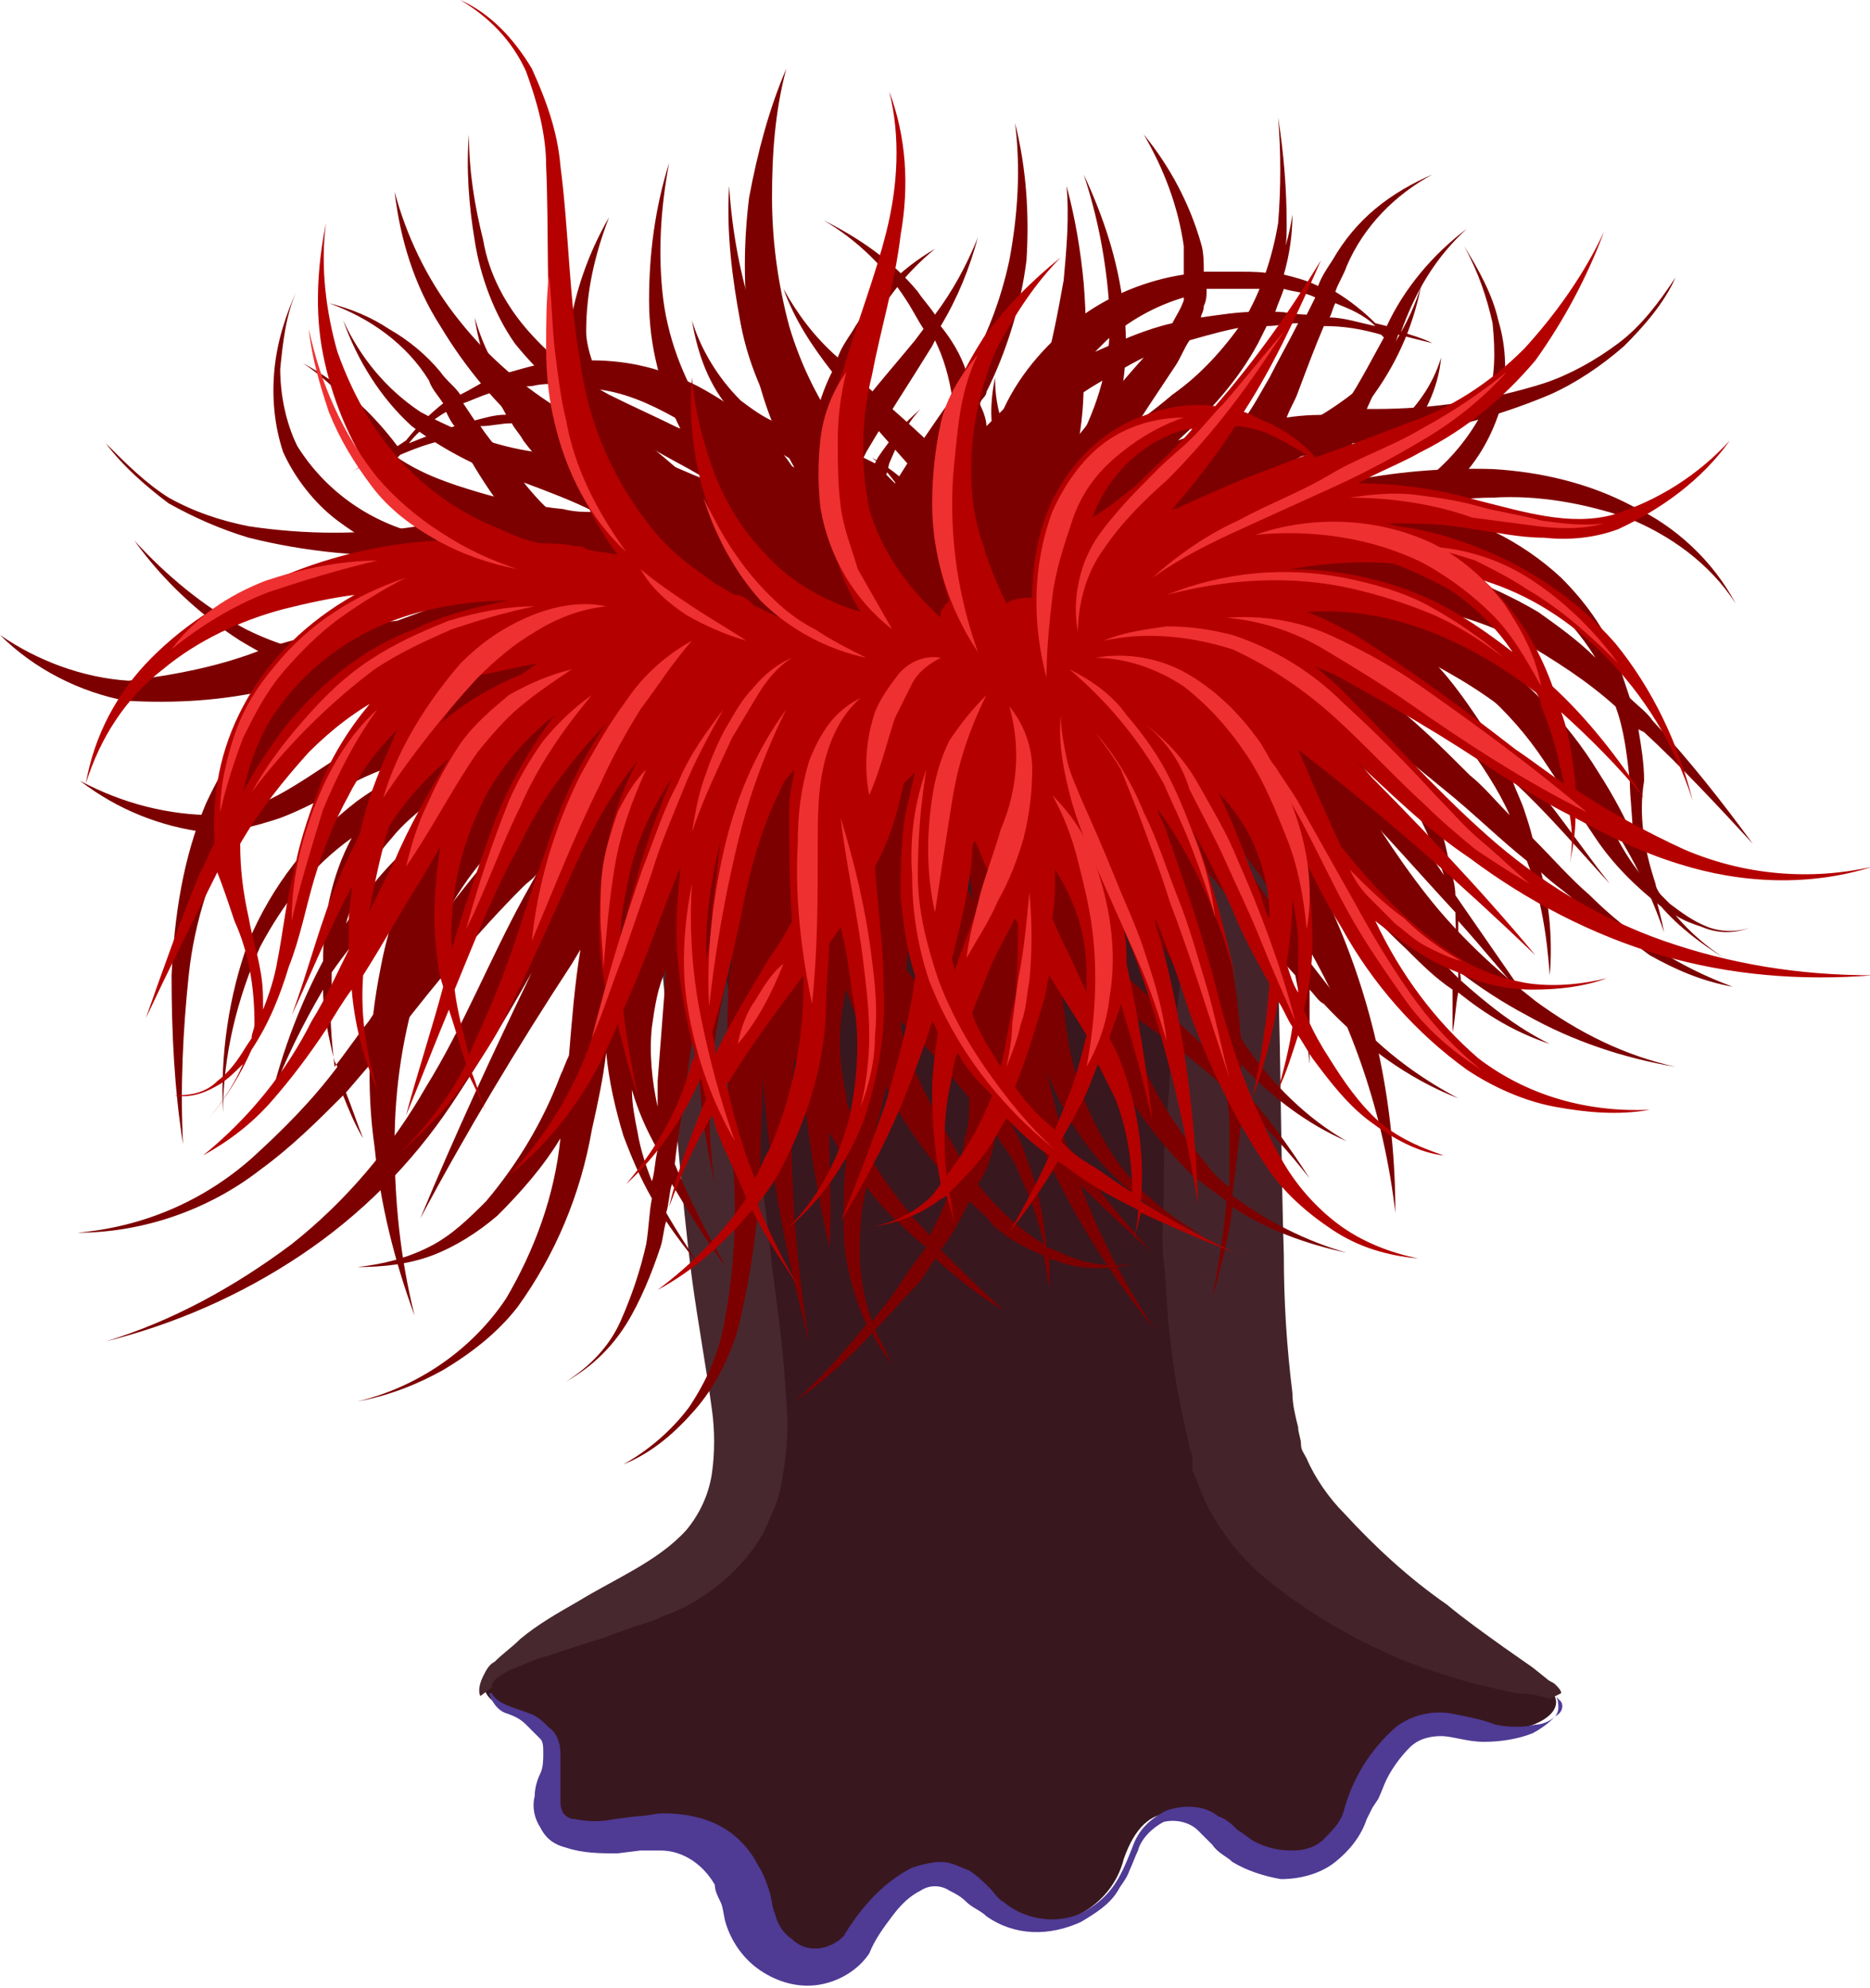 <?xml version="1.0" encoding="utf-8"?>
<!-- Generator: Adobe Illustrator 24.1.2, SVG Export Plug-In . SVG Version: 6.00 Build 0)  -->
<svg version="1.1" id="Layer_1" xmlns="http://www.w3.org/2000/svg" xmlns:xlink="http://www.w3.org/1999/xlink" x="0px" y="0px"
	 viewBox="0 0 65.4 69.5" style="enable-background:new 0 0 65.4 69.5;" xml:space="preserve">
<style type="text/css">
	.st0{fill:#39171E;}
	.st1{fill:#48282F;}
	.st2{fill:#4F3A94;}
	.st3{fill:#44242A;}
	.st4{fill:#7D0000;}
	.st5{fill:#B50000;}
	.st6{fill:#EF3030;}
</style>
<g>
	<g id="Layer_1_1_">
		<path class="st0" d="M44.4,36c0,5.3,0.1,11.2,0.7,14.4s7.5,7.5,8.9,8.5s-1,2-2.6,1.5s-2.9-0.5-4,2.6s-3.6,2.1-4.7,1.2
			s-2.6-1.5-3.4,0.8c-0.4,1.6-2.1,2.6-3.7,2.2c-0.6-0.2-1.1-0.5-1.5-0.9c-1.8-1.9-3.3-0.1-4.2,1.5s-3.4,1.2-3.9-1.1
			s-1.9-2.9-3.9-2.7s-3.4,0.2-3.1-1.5s0.4-1.9-1.4-2.8s0.2-2.2,4.4-4.5s3.2-5.3,2.6-9.2c-0.9-6.2-1.8-19.9-1.8-19.9
			s14.9,0.8,20.8-1.9C44.2,28.2,44.5,32.1,44.4,36z"/>
		<path class="st1" d="M16.8,59.3c-0.1-0.2,0-0.5,0.1-0.7c0.1-0.2,0.2-0.4,0.4-0.5c0.3-0.3,0.6-0.5,0.9-0.8c0.6-0.5,1.3-0.9,2-1.3
			c1.3-0.8,2.8-1.4,3.8-2.5c0.5-0.6,0.8-1.3,0.9-2c0.1-0.7,0.1-1.5,0-2.2c-0.2-1.5-0.5-3.1-0.7-4.6c-0.4-3.1-0.6-6.2-0.9-9.3
			s-0.5-6.2-0.6-9.3H23c1.1,3,2,6,2.6,9.1c0.6,3,1.1,6.1,1.4,9.1c0.2,1.5,0.4,2.9,0.5,4.7c0.1,1,0,2-0.2,3c-0.1,0.6-0.4,1.1-0.6,1.6
			c-0.3,0.5-0.6,0.9-1,1.3c-0.7,0.7-1.6,1.3-2.5,1.6c-0.4,0.2-0.8,0.3-1.1,0.4l-1.1,0.4c-0.7,0.2-1.5,0.5-2.2,0.7
			c-0.3,0.1-0.7,0.3-1,0.4c-0.3,0.2-0.6,0.3-0.6,0.6L16.8,59.3z"/>
		<path class="st2" d="M54.4,59.3c0.1,0.1,0.1,0.3,0.1,0.4c0,0.2-0.1,0.3-0.2,0.4c-0.2,0.2-0.5,0.4-0.7,0.5
			c-0.5,0.2-1.1,0.3-1.7,0.3c-0.6,0-1.1-0.2-1.5-0.2c-0.4,0-0.8,0.1-1.1,0.4c-0.3,0.3-0.6,0.7-0.8,1.1c-0.1,0.2-0.2,0.5-0.3,0.7
			L48,63.2c-0.1,0.2-0.1,0.2-0.2,0.4c-0.2,0.6-0.6,1.1-1.1,1.5c-0.5,0.4-1.2,0.6-1.9,0.6c-0.6-0.1-1.2-0.3-1.7-0.6
			c-0.2-0.2-0.5-0.3-0.7-0.6c-0.2-0.2-0.3-0.3-0.5-0.5c-0.3-0.3-0.8-0.4-1.2-0.3c-0.4,0.2-0.8,0.6-0.9,1c-0.1,0.2-0.2,0.5-0.3,0.7
			c-0.1,0.3-0.3,0.5-0.4,0.7c-0.3,0.5-0.8,0.8-1.3,1.1c-1.1,0.5-2.3,0.5-3.3-0.2c-0.2-0.2-0.5-0.3-0.7-0.5c-0.2-0.2-0.4-0.3-0.6-0.4
			c-0.3-0.2-0.7-0.2-1,0c-0.4,0.2-0.7,0.5-1,0.9c-0.3,0.4-0.6,0.8-0.8,1.3c-0.4,0.6-1.1,1-1.8,1.1c-0.7,0.1-1.4-0.1-2-0.5
			c-0.6-0.4-1-1-1.2-1.6c-0.1-0.3-0.1-0.6-0.2-0.8c-0.1-0.2-0.2-0.4-0.2-0.6c-0.4-0.7-1.1-1.2-1.9-1.2c-0.2,0-0.5,0-0.7,0l-0.8,0.1
			c-0.6,0-1.2,0-1.8-0.2c-0.4-0.1-0.7-0.3-0.9-0.7c-0.2-0.3-0.3-0.7-0.2-1.1c0-0.3,0.1-0.6,0.2-0.8c0.1-0.2,0.1-0.5,0.1-0.7
			c0-0.2,0-0.4-0.1-0.5c-0.2-0.2-0.3-0.3-0.5-0.5c-0.2-0.2-0.4-0.3-0.7-0.4c-0.3-0.1-0.5-0.4-0.6-0.7l0.1,0c0.2,0.4,0.8,0.5,1.3,0.7
			c0.3,0.1,0.5,0.3,0.7,0.5c0.3,0.2,0.4,0.6,0.4,0.9c0,0.3,0,0.6,0,0.9c0,0.2,0,0.5,0,0.7c0,0.2,0,0.3,0.1,0.5
			c0.1,0.1,0.2,0.2,0.4,0.2c0.5,0.1,0.9,0.1,1.4,0l0.8-0.1c0.3,0,0.6-0.1,0.9-0.1c0.6,0,1.3,0.1,1.9,0.4c0.6,0.3,1.1,0.8,1.4,1.4
			c0.2,0.3,0.3,0.6,0.4,0.9c0.1,0.3,0.1,0.6,0.2,0.8c0.1,0.4,0.3,0.7,0.6,0.9c0.5,0.5,1.3,0.4,1.8-0.1c0,0,0,0,0,0
			c0.6-1,1.4-1.9,2.4-2.4c0.3-0.1,0.7-0.2,1-0.2c0.4,0,0.7,0.2,1,0.3c0.3,0.2,0.5,0.4,0.7,0.6c0.2,0.2,0.3,0.4,0.5,0.5
			c0.7,0.6,1.8,0.8,2.7,0.4c0.4-0.2,0.8-0.5,1.1-0.9c0.3-0.4,0.5-0.9,0.7-1.4c0.2-0.6,0.6-1,1.2-1.3c0.6-0.2,1.3-0.2,1.8,0.2
			c0.3,0.1,0.5,0.3,0.7,0.5c0.2,0.1,0.4,0.3,0.6,0.4c0.4,0.2,0.8,0.3,1.3,0.3c0.4,0,0.8-0.1,1.1-0.4c0.3-0.3,0.6-0.6,0.7-1
			c0.3-1.1,0.9-2.1,1.8-2.9c0.5-0.4,1.2-0.6,1.9-0.5c0.5,0.1,1.1,0.2,1.6,0.4c0.5,0.1,1,0.1,1.4,0c0.2,0,0.5-0.1,0.7-0.3
			c0.2-0.1,0.3-0.3,0.2-0.5L54.4,59.3z"/>
		<path class="st3" d="M43.8,24.3c0.6,3.2,0.9,6.5,0.9,9.8c0.1,3.3,0.1,6.5,0.2,9.8c0,1.6,0.1,3.2,0.3,4.8c0,0.4,0.1,0.8,0.2,1.2
			c0,0.2,0.1,0.4,0.1,0.6c0,0.2,0.1,0.3,0.2,0.5c0.3,0.7,0.8,1.4,1.3,1.9c1.1,1.2,2.3,2.3,3.6,3.2c0.6,0.5,1.3,1,2,1.5l1,0.7
			l0.5,0.4c0.1,0.1,0.2,0.1,0.3,0.2c0.1,0.1,0.2,0.2,0.2,0.3l-0.4,0.2c-0.3-0.1-0.7-0.2-1.2-0.2l-1.3-0.3c-0.8-0.2-1.7-0.5-2.5-0.8
			c-1.7-0.7-3.3-1.6-4.8-2.8c-0.9-0.7-1.7-1.7-2.2-2.7c-0.2-0.4-0.3-0.8-0.5-1.2v-0.1v-0.1v-0.1l0,0v-0.2l-0.1-0.3
			c-0.1-0.5-0.2-0.9-0.3-1.4c-0.2-0.9-0.3-1.8-0.4-2.6s-0.1-1.7-0.2-2.5s0-1.7,0-2.5s0-1.7,0.1-2.5s0.1-1.7,0.2-2.5s0.2-1.6,0.3-2.4
			c0.5-3.3,1.2-6.6,2.1-9.8L43.8,24.3z"/>
		<g>
			<defs>
				<path id="SVGID_1_" d="M44.4,36c0,5.3,0.1,11.2,0.7,14.4s7.5,7.5,8.9,8.5s-1,2-2.6,1.5s-2.9-0.5-4,2.6s-3.6,2.1-4.7,1.2
					s-2.6-1.5-3.4,0.8c-0.4,1.6-2.1,2.6-3.7,2.2c-0.6-0.2-1.1-0.5-1.5-0.9c-1.8-1.9-3.3-0.1-4.2,1.5s-3.4,1.2-3.9-1.1
					s-1.9-2.9-3.9-2.7s-3.4,0.2-3.1-1.5s0.4-1.9-1.4-2.8s0.2-2.2,4.4-4.5s3.2-5.3,2.6-9.2c-0.9-6.2-1.8-19.9-1.8-19.9
					s14.9,0.8,20.8-1.9C44.2,28.2,44.5,32.1,44.4,36z"/>
			</defs>
			<clipPath id="SVGID_2_">
				<use xlink:href="#SVGID_1_"  style="overflow:visible;"/>
			</clipPath>
		</g>
		<path class="st4" d="M19,24.4h0.2c0.8,0.1,1.5-0.5,1.5-1.3c0.1-0.8-0.5-1.5-1.3-1.5l0,0h-0.6c-0.2-0.7-0.9-1.1-1.7-0.9l0,0
			c-1.1,0.2-2.1,0.6-3.2,1c-1.6,0.2-3.2,0.5-4.7,1c-1.5,0.6-3.1,0.9-4.7,1.1c-1.6-0.1-3.2-0.7-4.5-1.6c1.2,1.2,2.8,2,4.4,2.3
			c1.7,0.1,3.4,0,5.1-0.4l0.6,0c-1.3,1.1-2.2,2.5-2.9,4c-0.8,1.9-1.1,3.9-1.2,6c0,2,0.1,4,0.4,5.9c-0.1-2,0-4,0.2-5.9
			c0.2-1.9,0.8-3.7,1.7-5.4c0.9-1.6,2.2-2.9,3.8-3.7c0.9-0.5,2-0.9,3-1.1C16.6,23.9,17.8,24.1,19,24.4z"/>
		<path class="st4" d="M33.9,21c0.6,0.4,1.5,0.3,2-0.4c0,0,0,0,0-0.1l0.1-0.1c0.7-1.1,1.1-2.3,1.4-3.5c0.3-1.1,0.5-2.3,0.5-3.5
			c0.1-1.2,0.1-2.3,0-3.5c-0.1-1.1-0.3-2.3-0.6-3.4c0.1,1.1,0,2.2-0.1,3.3c-0.2,1.1-0.4,2.2-0.7,3.2c-0.3,1-0.7,2-1.2,3
			c-0.4,0.9-1,1.7-1.7,2.5c-0.1,0.1-0.1,0.2-0.2,0.2C33.1,19.6,33.2,20.5,33.9,21C33.9,21,33.9,21,33.9,21z"/>
		<path class="st4" d="M53.7,35c-1.4-1.1-2.7-2.3-3.8-3.7c-1.1-1.4-2.1-3-3-4.5c-1-1.7-2.2-3.2-3.6-4.6l0,0
			c-0.1-0.1-0.1-0.1-0.2-0.1c-0.6-0.4-1.5-0.3-2,0.4c0,0,0,0,0,0c-0.1,0.2-0.2,0.5-0.2,0.7l0,0l0,0L40.8,23c-0.6-0.5-1.5-0.4-2,0.1
			c-0.5,0.6-0.4,1.5,0.1,2c0.7,0.6,1.3,1.1,1.9,1.7s1.2,1.1,1.7,1.8c1.1,1.3,2.1,2.7,3,4.1c1.8,3,2.9,6.3,3.3,9.7
			c0-3.6-0.7-7.1-2.1-10.3c-0.7-1.7-1.5-3.3-2.5-4.8c-0.5-0.7-1-1.5-1.5-2.2c0.9,0.9,1.7,1.8,2.5,2.8c1.1,1.5,2.4,2.9,3.7,4.2
			c1.3,1.3,2.8,2.5,4.5,3.4c1.6,0.9,3.4,1.5,5.2,1.8C56.8,36.9,55.2,36.1,53.7,35z"/>
		<path class="st4" d="M35.8,29c0-2,0.2-4.1,0.5-6.1c0-0.1,0-0.1,0-0.2c0-0.8-0.6-1.4-1.4-1.4c-0.8,0-1.4,0.6-1.4,1.4c0,0,0,0,0,0
			l0,0c-0.1,4.2,0.3,8.5,1.3,12.6c1,4.1,2.9,7.9,5.6,11.2c-2.3-3.4-3.7-7.4-4.2-11.5C35.9,33,35.8,31,35.8,29z"/>
		<path class="st4" d="M39.9,22.1c1.8-0.5,3.7-0.7,5.5-0.4c1.9,0.3,3.7,0.9,5.4,1.9c3.5,2,6.1,5.2,7.4,9c-0.4-2-1.2-3.9-2.3-5.6
			c-1.1-1.8-2.6-3.3-4.3-4.5c-1.7-1.3-3.7-2.2-5.8-2.8c-2.1-0.5-4.4-0.6-6.5-0.2l0,0h-0.2c-0.8,0.2-1.2,1-1,1.8
			C38.4,21.9,39.2,22.3,39.9,22.1L39.9,22.1z"/>
		<path class="st4" d="M21.6,24.4L21.6,24.4c-1.2,0.3-2.2,0.8-3.2,1.4c-0.9,0.6-1.8,1.4-2.5,2.2c-1.3,1.7-2.2,3.7-2.6,5.9
			c-0.4,2-0.5,4.1-0.2,6.2c0.2,2,0.7,4,1.4,5.9c-0.5-2-0.7-4-0.7-6c0-2,0.3-3.9,0.9-5.8c0.5-1.8,1.5-3.5,2.8-4.8
			c1.3-1.2,2.9-2,4.6-2.2h0.2c0.8-0.2,1.2-1,1-1.7C23.1,24.7,22.4,24.2,21.6,24.4L21.6,24.4L21.6,24.4z"/>
		<path class="st4" d="M28.2,18c-3.1-0.9-6-2.2-8.8-3.8c-1.4-0.9-2.5-1.9-3.5-3.2c-1-1.3-1.7-2.8-2.1-4.3c0.2,1.7,0.7,3.3,1.6,4.7
			c0.9,1.5,2,2.8,3.3,3.9c2.6,2.1,5.5,3.9,8.6,5.3l0.2,0.1c0.7,0.4,1.6,0.1,1.9-0.6c0.4-0.7,0.1-1.6-0.6-1.9
			C28.5,18.1,28.4,18,28.2,18z"/>
		<path class="st4" d="M32.5,18.1c-2.4-1.6-4.1-4-4.9-6.7C27.2,9.9,27,8.4,27,6.9c0-1.5,0.1-3,0.5-4.5c-0.6,1.4-1,2.9-1.3,4.5
			c-0.2,1.6-0.2,3.2,0,4.7c0.2,1.6,0.7,3.2,1.5,4.6c0.8,1.5,1.8,2.8,3,4h0l0.2,0.1c0.6,0.5,1.5,0.3,2-0.3
			C33.4,19.4,33.2,18.5,32.5,18.1L32.5,18.1L32.5,18.1z"/>
		<path class="st4" d="M56.6,12c-0.8,0.6-1.7,1.1-2.6,1.4c-1.9,0.6-3.9,0.9-5.9,0.9h-0.3c0.4-0.9,0.8-1.7,1.1-2.6l0,0
			c0.4,0.1,0.8,0.2,1.2,0.3c-0.4-0.2-0.8-0.3-1.1-0.4c0.5-1.4,1.2-2.6,2.3-3.6c-1.2,0.9-2.2,2.1-2.8,3.4l-0.4-0.1
			c-0.4-0.4-0.9-0.8-1.4-1.1c0.1-0.3,0.3-0.6,0.4-0.9c0.6-1.4,1.7-2.5,3-3.2c-0.7,0.3-1.4,0.7-2,1.2c-0.6,0.5-1.1,1.1-1.5,1.8
			c-0.2,0.3-0.4,0.6-0.5,0.9c-0.4-0.2-0.8-0.3-1.2-0.4c0.2-0.7,0.3-1.4,0.3-2.1c-0.1,0.7-0.3,1.4-0.6,2.1c-0.4-0.1-0.8-0.1-1.2-0.1
			c-0.4,0-0.9,0-1.3,0c0-0.3,0-0.7-0.1-1c-0.4-1.4-1.1-2.7-2-3.8c0.7,1.2,1.2,2.5,1.4,3.9c0,0.3,0,0.7,0,1c-1.3,0.2-2.5,0.7-3.5,1.4
			c-1.2,0.9-2.2,2-2.8,3.3c-0.2,0.2-0.4,0.4-0.6,0.6c0-0.2-0.1-0.5-0.2-0.7s0.2-0.3,0.2-0.5c0.7-1.4,1.2-3,1.4-4.6
			c0.1-1.6,0-3.2-0.4-4.8c0.2,1.6,0.1,3.2-0.2,4.8c-0.3,1.4-0.8,2.7-1.5,3.9c-0.2-0.6-0.5-1.1-0.9-1.6c0.6-1,1-2,1.3-3.1
			c-0.4,1-0.9,1.9-1.5,2.7c-0.2-0.3-0.4-0.5-0.6-0.8c-0.9-1.1-2.1-1.9-3.3-2.5c1.2,0.7,2.2,1.7,2.9,2.8c0.2,0.3,0.4,0.7,0.6,1
			l-0.3,0.4c-0.9,1.1-1.9,2.2-2.7,3.4c-0.1,0.1-0.2,0.3-0.3,0.4l-0.2-0.1L27.7,15c0.2-0.9,0.2-1.9-0.2-2.8c0.2,0.9,0.1,1.7-0.3,2.6
			c-0.5-0.2-0.9-0.5-1.3-0.8c-0.8-0.8-1.4-1.8-1.7-2.8c0.2,1.2,0.6,2.3,1.4,3.2c0.4,0.4,0.8,0.8,1.3,1.2l-0.4,0.6l-0.8-0.4
			c-0.3-0.3-0.5-0.7-0.8-1c-0.9-1.3-1.5-2.8-1.7-4.3c-0.2-1.6-0.1-3.2,0.2-4.8c-0.5,1.6-0.7,3.2-0.7,4.8c0,1.6,0.4,3.1,1.1,4.5
			c-0.8-0.4-1.7-0.8-2.5-1.2c-1.1-0.6-2-1.3-2.8-2.2c-0.8-0.9-1.4-2-1.6-3.2c-0.3-1.2-0.5-2.4-0.5-3.7c-0.1,1.2,0,2.5,0.2,3.7
			C16.8,9.7,17.3,11,18,12c0.8,1,1.8,1.9,2.8,2.5c1.1,0.7,2.2,1.3,3.3,1.9l0.7,0.4c0.3,0.5,0.6,0.9,0.9,1.3c0,0.1,0,0.1,0,0.2
			c-0.9-0.5-1.7-0.9-2.7-1.3c-1.4-0.5-2.8-1-4.3-1.2c-1.4-0.2-2.7-0.7-4-1.4c-1.2-0.8-2.1-1.9-2.7-3.2c0.5,1.4,1.3,2.7,2.4,3.7
			c1.2,0.9,2.6,1.6,4,2c0.8,0.3,1.6,0.6,2.4,1c-0.4,0-0.7,0-1.1-0.1c-1-0.1-2-0.3-3-0.6c-1-0.3-1.9-0.6-2.8-1.2
			c-0.9-0.5-1.6-1.3-2.1-2.2c0.3,1,0.9,2,1.7,2.6c0.8,0.7,1.8,1.3,2.8,1.8c1,0.5,2,0.8,3,1.1l0.6,0.2c-1.7-0.1-3.4-0.3-5.1-0.8
			c-1.8-0.4-3.4-1.5-4.4-3.1c-0.4-0.8-0.6-1.8-0.6-2.7c0.1-1,0.2-1.9,0.6-2.8c-0.4,0.9-0.7,1.8-0.8,2.8c-0.1,1,0,2,0.3,2.9
			c0.4,0.9,1.1,1.8,1.9,2.4c0.8,0.6,1.7,1.1,2.6,1.5c1.9,0.7,3.8,1.2,5.8,1.4c1.8,0.2,3.6,0.4,5.5,0.4c0.2,0.8,0.4,1.6,0.6,2.3l0,0
			c0,0.1,0,0.1,0.1,0.2c0.3,0.5,0.9,0.7,1.5,0.4c0,0,0,0,0,0c0.3-0.2,0.5-0.4,0.5-0.8l0.1,0.1l0.4,0.4l0,0l0.1,0.1
			c0.5,0.4,1.1,0.3,1.5-0.1c0.1,0,0.1,0,0.2-0.1H31c0,0.1,0.1,0.1,0.2,0.2c-0.1,0.8-0.2,1.6-0.5,2.3c0,0,0,0.1,0,0.1
			c-0.1,0.6,0.2,1.2,0.8,1.3c0.6,0.1,1.2-0.2,1.3-0.8c0,0,0-0.1,0-0.1l0,0c0.3-1.2,0.4-2.5,0.3-3.7c0.5,0,1-0.3,1.1-0.9l0,0
			c0.4,0.3,1.1,0.2,1.4-0.2c0,0.2,0,0.5,0,0.7l0,0c0,0,0,0.1,0,0.1c0,0.6,0.6,1,1.1,1c0.6,0,1-0.6,1-1.1c0-0.1,0-0.1,0-0.2
			c-0.1-0.6-0.1-1.3-0.1-1.9l0,0c0.1,0,0.3,0.1,0.4,0c0.4,0.3,0.9,0.4,1.3,0.1l0,0l0.3-0.2c1.5-0.2,3-0.7,4.3-1.5
			c1.3-0.9,2.4-2,3.2-3.4l0.2-0.3l1-0.1c2-0.3,4-0.8,5.9-1.6c0.9-0.4,1.8-1,2.6-1.7c0.7-0.7,1.4-1.5,1.8-2.4
			C58,10.6,57.4,11.4,56.6,12z M45,14.6c0.1-0.3,0.3-0.6,0.4-0.9c0.3-0.8,0.6-1.6,0.9-2.3c0.7,0,1.3,0.1,2,0.3l0.1,0.1
			c-0.5,0.9-1,1.9-1.6,2.7C46.2,14.5,45.6,14.5,45,14.6z M29.8,17.6c0,0.1,0,0.1-0.1,0.2c-0.1-0.1-0.2-0.1-0.3-0.2s0.1-0.2,0.1-0.3
			C29.6,17.4,29.7,17.5,29.8,17.6z M29.3,19.4c0,0.2-0.1,0.5-0.1,0.7l-0.3-0.4c0,0,0-0.1,0-0.1c0-0.2,0-0.3,0.1-0.5L29.3,19.4z
			 M39.4,15.4c0.5-0.8,1.1-1.7,1.7-2.6c0.2-0.3,0.3-0.6,0.5-0.9c0.7-0.2,1.4-0.4,2.1-0.5c-0.1,0.1-0.1,0.2-0.2,0.3
			c-0.9,1.2-2,2.2-3.3,3C40,15,39.7,15.1,39.4,15.4L39.4,15.4z M37.5,15.5c-0.8,1.1-1.4,2.3-1.8,3.6c0-1,0.2-1.9,0.4-2.9
			c0.1-0.5,0.3-0.9,0.5-1.4c0.5-0.5,1.1-1,1.8-1.4c0.5-0.3,1-0.6,1.6-0.9C39.1,13.5,38.3,14.5,37.5,15.5L37.5,15.5z M42,15.1
			c-0.3,0.1-0.5,0.2-0.8,0.3c1.1-1,2.1-2.1,2.8-3.4c0.1-0.2,0.2-0.4,0.3-0.6c0.4,0,0.7-0.1,1.1-0.1c-0.3,0.6-0.7,1.3-1,1.9
			c-0.3,0.5-0.6,1.1-1,1.6C42.9,14.9,42.5,15,42,15.1L42,15.1z M48.5,11.7L48.5,11.7L48.5,11.7L48.5,11.7z M48.1,11.4
			c-0.5-0.1-1.1-0.3-1.6-0.3c0.1-0.2,0.1-0.3,0.2-0.5C47.2,10.8,47.7,11,48.1,11.4L48.1,11.4z M46,10.4c-0.1,0.2-0.2,0.4-0.3,0.6
			c-0.4,0-0.7-0.1-1.1-0.1c0.1-0.3,0.2-0.5,0.3-0.8C45.2,10.2,45.6,10.2,46,10.4L46,10.4z M43.5,10.1c0.3,0,0.7,0,1,0
			c-0.1,0.3-0.2,0.6-0.4,0.8H44c-0.7,0-1.3,0.1-2,0.2c0-0.1,0.1-0.2,0.1-0.4c0.1-0.2,0.1-0.4,0.1-0.6C42.7,10.1,43.1,10.1,43.5,10.1
			L43.5,10.1z M38.7,11.9c0.8-0.7,1.7-1.2,2.7-1.5c0,0,0,0.1,0,0.1c-0.1,0.3-0.3,0.6-0.4,0.8c-0.9,0.2-1.8,0.6-2.7,1
			C38.4,12.2,38.5,12.1,38.7,11.9L38.7,11.9z M33.4,16.2c-0.1,0.1-0.1,0.2-0.2,0.2l0.2-0.4C33.4,16.1,33.4,16.2,33.4,16.2L33.4,16.2
			z M30.3,15.8c0.7-1.2,1.5-2.4,2.3-3.7l0.1-0.2c0.3,0.6,0.5,1.3,0.6,2c-0.7,1-1.4,2-2,3c-0.1-0.1-0.2-0.2-0.3-0.3l0.1-0.4
			c0.3-0.7,0.6-1.4,1.1-1.9c-0.6,0.5-1.1,1.1-1.5,1.7l-0.1,0.2l-0.4-0.2L30.3,15.8z M27.4,15.9l1,0.6l0.1,0.1L28.3,17l-0.2-0.1
			l-0.9-0.4C27.2,16.2,27.3,16.1,27.4,15.9L27.4,15.9z M23.9,19.4L23.9,19.4L23.9,19.4L23.9,19.4z M43.1,17.9
			c-0.1,0.1-0.2,0.1-0.4,0.1c0.1-0.1,0.2-0.2,0.2-0.2c0.4-0.5,0.8-1.1,1.2-1.6c0.5-0.1,1.1-0.2,1.7-0.3C45,16.7,44.1,17.4,43.1,17.9
			L43.1,17.9z"/>
		<path class="st4" d="M5.9,17.4c0.9,0.5,1.8,0.8,2.8,1c2,0.3,4,0.3,5.9,0h0.3c-0.5-0.8-1-1.6-1.5-2.4l0,0c-0.4,0.2-0.8,0.3-1.1,0.5
			c0.3-0.2,0.7-0.4,1.1-0.6c-0.7-1.3-1.6-2.4-2.8-3.2c1.3,0.7,2.4,1.7,3.3,2.9l0.3-0.2c0.4-0.5,0.8-0.9,1.3-1.3
			c-0.2-0.3-0.4-0.5-0.5-0.8c-0.8-1.3-2.1-2.2-3.5-2.7c0.8,0.2,1.5,0.5,2.1,0.9c0.7,0.4,1.3,0.9,1.8,1.5c0.2,0.3,0.5,0.5,0.7,0.8
			c0.4-0.2,0.7-0.4,1.1-0.6c-0.3-0.7-0.5-1.4-0.6-2.1c0.2,0.7,0.5,1.4,0.9,2c0.4-0.1,0.7-0.2,1.1-0.3c0.4-0.1,0.8-0.1,1.3-0.2
			c0-0.3,0-0.7,0-1c0.2-1.4,0.7-2.8,1.4-4c-0.5,1.3-0.8,2.6-0.8,4c0,0.3,0.1,0.7,0.2,1c1.3,0,2.5,0.3,3.7,0.9
			c1.3,0.7,2.5,1.6,3.3,2.8c0.2,0.1,0.5,0.3,0.7,0.5c0-0.2,0-0.5,0.1-0.7S28,16,27.9,15.8c-1-1.4-1.7-2.9-2-4.5
			c-0.3-1.6-0.5-3.2-0.4-4.8c0.1,1.6,0.4,3.2,0.9,4.7c0.5,1.3,1.2,2.6,2.1,3.6c0.1-0.6,0.3-1.2,0.6-1.8c-0.7-0.9-1.3-1.8-1.7-2.9
			c0.5,0.9,1.1,1.7,1.9,2.4c0.1-0.3,0.3-0.6,0.5-0.9c0.7-1.2,1.7-2.2,2.9-2.9c-1.1,0.9-1.9,2-2.5,3.2c-0.2,0.4-0.3,0.7-0.4,1.1
			l0.4,0.4c1.1,1,2.2,1.9,3.2,3c0.1,0.1,0.2,0.2,0.3,0.4l0.2-0.1c0.4-0.2,0.7-0.5,1.1-0.7c-0.4-0.9-0.4-1.8-0.2-2.8
			c0,0.9,0.2,1.7,0.7,2.5c0.4-0.3,0.8-0.6,1.1-1c0.7-0.9,1.1-1.9,1.3-3c0,1.2-0.3,2.3-0.9,3.3c-0.3,0.5-0.7,0.9-1.1,1.3l0.5,0.6
			l0.8-0.5c0.2-0.4,0.4-0.7,0.6-1.1c0.7-1.4,1.1-2.9,1-4.5c-0.1-1.6-0.4-3.2-0.9-4.7c0.7,1.5,1.2,3,1.4,4.7c0.2,1.5,0,3.1-0.5,4.6
			c0.8-0.5,1.5-1,2.2-1.6c1-0.7,1.8-1.6,2.5-2.6c0.6-1,1-2.2,1.2-3.4c0.1-1.2,0.1-2.5,0-3.7C44.9,5.4,45,6.6,45,7.9
			c0,1.3-0.3,2.5-0.9,3.7c-0.6,1.1-1.5,2.1-2.4,2.9c-0.9,0.9-1.9,1.6-2.9,2.4l-0.7,0.5c-0.2,0.5-0.5,1-0.7,1.5l0.1,0.2
			c0.7-0.6,1.5-1.1,2.3-1.6c1.3-0.7,2.6-1.4,4-1.9c1.3-0.4,2.6-1.1,3.7-2c1-1,1.8-2.3,2.2-3.6c-0.3,1.5-0.9,2.8-1.8,4
			c-1,1.1-2.3,2-3.6,2.6c-0.8,0.4-1.5,0.8-2.2,1.3l1.1-0.3c1-0.3,1.9-0.6,2.9-1c0.9-0.4,1.8-0.9,2.6-1.6c0.8-0.7,1.4-1.5,1.7-2.5
			c-0.1,1.1-0.6,2.1-1.3,2.9c-0.7,0.8-1.5,1.5-2.5,2.1c-0.9,0.6-1.9,1.1-2.8,1.6c-0.2,0.1-0.4,0.2-0.6,0.2c1.7-0.3,3.4-0.8,4.9-1.5
			c1.7-0.7,3.1-2,3.9-3.7c0.3-0.9,0.3-1.8,0.2-2.8c-0.2-0.9-0.5-1.8-1-2.7c0.5,0.8,1,1.7,1.2,2.6c0.3,1,0.3,2,0.1,3
			c-0.3,1-0.8,1.9-1.5,2.6c-0.7,0.7-1.5,1.3-2.4,1.9c-1.7,1-3.6,1.7-5.5,2.2c-1.8,0.5-3.5,0.9-5.3,1.2c-0.1,0.8-0.2,1.6-0.3,2.4l0,0
			c0,0.1,0,0.1,0,0.2c-0.2,0.5-0.8,0.8-1.4,0.6c-0.3-0.1-0.5-0.3-0.6-0.6c0,0,0,0.1-0.1,0.1c-0.1,0.2-0.2,0.3-0.3,0.5l0,0l-0.1,0.1
			c-0.4,0.4-1,0.4-1.5,0h-0.2h-0.1c0,0.1-0.1,0.1-0.1,0.2c0.2,0.8,0.4,1.5,0.8,2.2v0.1c0.2,0.6-0.1,1.2-0.6,1.4s-1.2-0.1-1.4-0.6
			l0,0c-0.5-1.2-0.8-2.4-0.8-3.6c-0.5,0.1-1-0.1-1.2-0.6l0,0c-0.2,0.2-0.4,0.3-0.6,0.3c-0.3,0-0.5-0.1-0.8-0.3
			c0.1,0.2,0.1,0.5,0.1,0.7v0c0,0,0,0.1,0,0.1c0,0.6-0.5,1.1-1.1,1.1c-0.6,0-1.1-0.5-1.1-1.1c0-0.6-0.1-1.3-0.2-1.9l0,0
			c-0.1,0.1-0.3,0.1-0.4,0.1c-0.3,0.4-0.8,0.5-1.2,0.3l0,0l-0.3-0.1c-1.5,0-3-0.3-4.5-0.8C18.3,22,17,21,16,19.7l-0.2-0.3h-1
			c-2,0.1-4.1-0.1-6.1-0.6c-1-0.3-1.9-0.7-2.8-1.2c-0.8-0.6-1.6-1.3-2.2-2.1C4.4,16.2,5.1,16.9,5.9,17.4z M17.8,18.2
			c-0.2-0.3-0.4-0.5-0.5-0.8c-0.5-0.7-0.9-1.4-1.3-2.1c-0.7,0.1-1.3,0.3-2,0.6l-0.1,0.1c0.7,0.8,1.3,1.7,2,2.5
			C16.6,18.2,17.2,18.2,17.8,18.2z M33.3,18.8l0.1,0.2l0.3-0.3l-0.2-0.3C33.4,18.6,33.3,18.7,33.3,18.8z M34,20.6
			c0.1,0.2,0.1,0.5,0.2,0.7l0.3-0.5c0,0,0-0.1,0-0.1c0-0.2-0.1-0.3-0.1-0.5L34,20.6z M23.4,18.1c-0.6-0.8-1.4-1.5-2.1-2.3
			c-0.2-0.2-0.4-0.5-0.6-0.8c-0.7-0.1-1.4-0.2-2.2-0.1c0.1,0.1,0.1,0.2,0.2,0.2c1.1,1,2.3,1.9,3.7,2.5L23.4,18.1z M25.3,17.9
			c0.9,1,1.7,2.1,2.3,3.3c-0.2-0.9-0.4-1.9-0.8-2.8c-0.2-0.4-0.4-0.9-0.6-1.3c-0.6-0.4-1.3-0.8-2-1.1c-0.5-0.2-1.1-0.4-1.7-0.6
			C23.5,16.2,24.4,17,25.3,17.9z M20.8,18.2c0.3,0,0.5,0.1,0.8,0.1c-1.3-0.8-2.4-1.7-3.3-2.9c-0.1-0.2-0.3-0.4-0.4-0.6
			c-0.4,0-0.7,0.1-1.1,0.1c0.4,0.6,0.9,1.1,1.3,1.7c0.4,0.5,0.8,1,1.3,1.4C19.9,18.1,20.4,18.2,20.8,18.2z M13.9,15.8L13.9,15.8
			C13.9,15.8,13.9,15.8,13.9,15.8L13.9,15.8z M14.3,15.5c0.5-0.2,1-0.4,1.6-0.6c-0.1-0.1-0.2-0.3-0.3-0.5
			C15.1,14.7,14.6,15.1,14.3,15.5z M16.2,14.1l0.4,0.6c0.4-0.1,0.7-0.2,1.1-0.2c-0.1-0.2-0.3-0.5-0.4-0.8
			C16.9,13.8,16.5,14,16.2,14.1z M18.6,13.5c-0.3,0-0.7,0.1-1,0.2c0.2,0.3,0.3,0.5,0.5,0.8h0.1c0.7-0.1,1.3-0.1,2-0.1L20.1,14
			c-0.1-0.2-0.1-0.3-0.2-0.5C19.5,13.4,19,13.4,18.6,13.5L18.6,13.5z M23.6,14.6c-0.9-0.5-1.8-0.9-2.8-1c0,0,0,0,0,0.1
			c0.2,0.3,0.3,0.5,0.5,0.8c1,0.1,1.9,0.3,2.9,0.6L23.6,14.6z M29.5,18l0.2,0.2l-0.3-0.3L29.5,18z M32.5,17.1
			c-0.9-1.1-1.9-2.1-2.8-3.3l-0.1-0.2c-0.2,0.7-0.3,1.4-0.3,2.1c0.8,0.9,1.7,1.8,2.5,2.7c0.1-0.1,0.2-0.2,0.3-0.3
			c0-0.1-0.1-0.2-0.2-0.3c-0.4-0.7-0.8-1.3-1.4-1.8c0.7,0.4,1.3,0.9,1.8,1.5c0.1,0.1,0.1,0.1,0.2,0.2c0.1-0.1,0.2-0.2,0.3-0.3
			L32.5,17.1z M35.4,16.7l-0.9,0.8l-0.1,0.1c0.1,0.1,0.2,0.2,0.3,0.4l0.2-0.1l0.8-0.5L35.4,16.7z M39.4,19.7L39.4,19.7L39.4,19.7
			L39.4,19.7z M20.2,21.1l0.4,0.1c-0.1-0.1-0.2-0.1-0.3-0.2c-0.5-0.4-1-0.9-1.4-1.4c-0.5,0-1.1-0.1-1.7-0.1
			C18.1,20.2,19.1,20.8,20.2,21.1z"/>
		<path class="st4" d="M61.3,32.4c-0.5,0.2-1.1,0.2-1.6,0c-0.5-0.2-0.9-0.5-1.3-0.8l-0.3-0.3c-0.1-0.1-0.2-0.3-0.2-0.4
			c-0.4-1.2-0.6-2.4-0.4-3.6c0-0.6-0.1-1.2-0.2-1.8l0.2,0.1c1.3,1.2,2.6,2.6,3.8,3.9c-1.1-1.5-2.2-2.9-3.5-4.3
			c-0.2-0.3-0.5-0.5-0.8-0.8c-0.1-0.3-0.2-0.6-0.3-0.9c-0.4-1.3-1.2-2.4-2.1-3.3c-1.4-1.3-3.1-2.1-4.9-2.5c0.8-0.2,1.7-0.3,2.5-0.3
			c1.6-0.1,3.2,0.2,4.7,0.7c1.5,0.6,2.9,1.6,3.8,3c-0.8-1.5-2.1-2.7-3.6-3.4c-1.5-0.8-3.2-1.2-4.9-1.3c-3.5-0.1-6.9,0.6-10,2.1l0,0
			l-0.1,0.1c-0.1,0.1-0.2,0.1-0.2,0.2c-0.7,0.3-1.5,0.7-2.1,1.2l0,0h-0.1L39.7,20c-0.4,0.2-0.9,0.4-1.2,0.6h-0.1l-0.1,0.1
			c-0.3,0.2-0.5,0.6-0.4,1h-0.2l0,0h-0.1c-0.6,0.2-0.9,0.7-0.8,1.3c0,0,0,0,0,0c-0.5,0-0.9,0.1-1.3,0.2l0,0h-0.1
			c-0.5,0.1-0.8,0.6-0.8,1c-0.4,0-0.7,0.1-1.1,0.2h-0.1h-0.1h-0.1c-0.1-0.6-0.7-1-1.2-0.9c-0.2,0-0.5,0.2-0.6,0.4
			c-0.2,0.3-0.4,0.5-0.6,0.8c0-0.1-0.1-0.1-0.1-0.2c-0.4-0.4-1.1-0.4-1.5,0c-0.2,0.2-0.4,0.4-0.6,0.6c-0.3-0.2-0.7-0.3-1.1-0.1l0,0
			c-0.3,0.2-0.6,0.3-0.9,0.5c0.4-0.4,0.4-1,0-1.4c-0.4-0.4-1.1-0.4-1.5,0l-0.3,0.3c-0.1-0.6-0.6-1-1.1-0.9l0,0
			c-0.6,0-1.2,0.1-1.8,0.2c-1.2-0.1-2.4-0.2-3.6-0.3c-1.7-0.1-3.4-0.1-5-0.2c-1.6-0.1-3.3-0.5-4.7-1.2c-1.5-0.8-2.8-1.9-3.9-3.1
			c1,1.4,2.3,2.6,3.7,3.5c1.5,0.9,3.1,1.6,4.9,1.8c0.8,0.1,1.6,0.3,2.4,0.4c-1.4,0.4-2.7,1.1-3.9,1.9c-1.4,0.9-2.7,1.9-4.3,2
			c-1.6,0-3.2-0.4-4.7-1.2c1.3,1,2.8,1.6,4.4,1.8c0.9,0,1.7-0.2,2.6-0.5c0.8-0.3,1.5-0.7,2.3-1.1c0.9-0.5,1.8-0.8,2.8-1.1l-0.3,0.3
			c-0.7,0.4-1.4,0.8-2.1,1.3c-1.7,1.3-3,3-3.8,4.9c-0.7,1.9-1,4-0.9,6c0-2,0.5-4,1.3-5.8c0.8-1.5,1.8-2.8,3.2-3.8
			c-0.7,1.3-1,2.8-1,4.3c-0.8,1.5-1.4,3.1-1.8,4.7c0.5-1.3,1.1-2.5,1.8-3.7c0,0.8,0.2,1.7,0.4,2.5l0.1,0.2c-0.9,1.2-1.9,2.2-3,3.2
			c-1.7,1.5-3.8,2.4-6.1,2.6c2.3,0,4.6-0.8,6.4-2.2c1.1-0.8,2-1.7,2.9-2.6c0.2,0.5,0.4,1,0.7,1.5c-0.2-0.5-0.4-1.1-0.6-1.6
			c0.6-0.7,1.2-1.4,1.8-2.1c1.4-1.8,2.8-3.5,4.4-5.1c0.2-0.2,0.4-0.3,0.5-0.5l-0.5,0.9c-1.2,2.2-2.1,4.5-3.4,6.6
			c-1.2,2.1-2.8,4-4.7,5.5c-2,1.5-4.2,2.7-6.5,3.4c2.4-0.6,4.7-1.6,6.8-3c2.1-1.4,3.9-3.2,5.3-5.3c1-1.5,1.9-3,2.8-4.6
			c-1.4,2.9-2.7,5.7-3.9,8.6c1.6-3,3.4-6,5.3-8.9l0.3-0.5c-0.2,1.2-0.3,2.5-0.4,3.7c-0.1,0.2-0.2,0.5-0.3,0.7
			c-0.6,1.6-1.5,3.1-2.6,4.4c-0.6,0.6-1.2,1.2-2,1.6c-0.8,0.4-1.6,0.6-2.5,0.7c0.9,0,1.8-0.1,2.6-0.4c0.8-0.3,1.6-0.8,2.3-1.4
			c0.8-0.8,1.6-1.7,2.2-2.7c-0.2,2-0.9,3.9-1.9,5.6c-1.2,1.8-3.1,3.1-5.2,3.6c1.1-0.2,2.1-0.6,3-1.1c1-0.6,1.9-1.3,2.6-2.2
			c1.3-1.8,2.2-3.9,2.6-6.2c0.2-0.9,0.4-1.8,0.5-2.7l0,0c0.1,1,0.3,1.9,0.6,2.9c0.3,0.8,0.6,1.5,1,2.2c-0.1,0.5-0.1,1-0.2,1.6
			c-0.2,0.9-0.5,1.8-0.9,2.7c-0.4,0.9-1.1,1.6-1.9,2.1c0.9-0.5,1.6-1.2,2.1-2c0.5-0.8,0.9-1.8,1.2-2.7c0.1-0.3,0.1-0.6,0.2-0.9
			c0.4,0.6,0.8,1.1,1.2,1.6c-0.4-0.6-0.8-1.2-1.2-1.9c0.1-0.3,0.1-0.7,0.2-1c0.6,1,1.2,2,1.9,2.9c-0.7-1.2-1.3-2.4-1.8-3.6
			c0.1-1,0.3-1.9,0.4-2.8s0.3-2.1,0.5-3.1c-0.2,2.2,0,4.4,0.5,6.6c-0.4-2.6-0.1-5.3,0.6-7.9c0,0.2,0,0.4-0.1,0.5
			c-0.1,2.1-0.1,4.2,0.1,6.3c0.2,2,0.1,4.1-0.3,6.1c-0.2,1-0.6,1.9-1.2,2.8c-0.6,0.8-1.4,1.5-2.3,2c1-0.4,1.8-1.1,2.5-1.9
			c0.7-0.8,1.2-1.8,1.5-2.8c0.5-2,0.8-4.2,0.8-6.3c0-1.1,0.1-2.1,0.1-3.2v0.8c0.2,3.1,0.8,6.1,1.6,9.1c-0.5-3-0.7-6.1-0.6-9.1
			l0.1-0.8c0.1,0.4,0.2,0.8,0.3,1.1c0.2,1.9,0.5,3.7,0.9,5.5C29.1,42.5,29,41,29,39.6c0.2,0.3,0.4,0.7,0.6,1
			c-0.1,0.7-0.1,1.5-0.1,2.2c0,1.2,0.3,2.4,0.8,3.5c-0.8,1-1.6,1.9-2.5,2.7c1-0.7,1.9-1.5,2.7-2.4c0.2,0.4,0.4,0.7,0.7,1.1
			c-0.2-0.4-0.4-0.8-0.6-1.2c0.5-0.5,0.9-1,1.4-1.5c0.3-0.3,0.5-0.7,0.7-1c0.8,0.7,1.5,1.3,2.4,1.8c-0.8-0.7-1.5-1.4-2.2-2.1
			c0.4-0.5,0.7-1.1,1-1.7c0.3,0.3,0.6,0.5,0.8,0.8c0.5,0.5,1.1,0.8,1.8,1.1c0.1,0.4,0.1,0.7,0.2,1.1c0-0.3,0-0.7,0-1l0.3,0.1
			c0.8,0.3,1.7,0.3,2.6,0.1c-0.8,0.1-1.7,0-2.5-0.4l-0.5-0.2c-0.1-1.1-0.3-2.1-0.7-3.1c-0.2-0.7-0.6-1.3-0.9-1.9
			c0-0.1,0-0.3,0.1-0.4c0.6,0.9,1.3,1.7,2,2.5c1,1.1,2.1,2.1,3.2,3.1c-1-1.1-2-2.3-2.8-3.5c-0.9-1.2-1.6-2.5-2.3-3.8v-0.1
			c0-0.9-0.1-1.8-0.4-2.7c-0.3-1-0.6-2-1.1-2.9c-0.2-0.4-0.5-0.8-0.7-1.1l0.3,0c0.5,0.9,1.2,1.7,1.9,2.5c0.4,1.3,0.6,2.7,1,4
			c0.4,1.5,1.1,3,2.1,4.2c1,1.2,2.3,2.2,3.8,2.8c-1.3-0.7-2.5-1.7-3.3-3c-0.8-1.3-1.3-2.7-1.5-4.2c-0.1-0.8-0.2-1.5-0.3-2.3l0.6,0.4
			c0.2,0.6,0.4,1.2,0.7,1.8c0.7,2,1.9,3.7,3.4,5.2c0.4,0.3,0.8,0.6,1.2,0.9c-0.1,1.1-0.3,2.3-0.5,3.4c0.3-1.1,0.6-2.2,0.7-3.2
			c1.2,0.8,2.6,1.3,4,1.6c-1.4-0.4-2.8-1.1-4-2c0.1-0.8,0.2-1.6,0.3-2.5c0-0.2,0-0.5,0-0.7c0.9,0.8,1.7,1.7,2.4,2.6
			c-0.7-1.1-1.5-2.2-2.4-3.2c0-0.2,0-0.5,0-0.8c1,1.1,2.3,2.1,3.7,2.7c-1.4-0.8-2.6-2-3.5-3.3c-0.1-0.1-0.1-0.2-0.2-0.3
			c-0.1-1.1-0.2-2.2-0.5-3.3c-0.3-1-0.6-2-1.1-3c0.3,0.3,0.5,0.6,0.7,0.8c0.9,1.1,1.8,2.2,2.8,3.3c0.2,1,0.4,2,0.5,3.1
			c0-0.9,0-1.7,0-2.6c0.2,0.2,0.3,0.4,0.5,0.5c1.3,1.4,2.9,2.6,4.7,3.3c-1.7-0.9-3.2-2.1-4.3-3.6c-0.3-0.4-0.7-0.9-1-1.3
			c-0.2-1.5-0.6-2.9-1.3-4.3c-0.6-1.2-1.4-2.3-2.4-3.2c1.2,0.8,2.3,1.8,3.2,2.9c1.3,1.4,2.6,3,4,4.3c0.5,0.5,1,1,1.6,1.4
			c0,0.5,0,1,0,1.5c0.1-0.5,0.1-0.9,0.2-1.4c1,0.8,2,1.4,3.2,1.8c-1.2-0.6-2.2-1.4-3.2-2.3c0-0.7,0-1.3,0-2c0.9,1,1.7,2,2.6,3
			c-0.9-1.3-1.8-2.6-2.7-3.9c0-0.3-0.1-0.7-0.2-1c-0.2-1.3-0.7-2.5-1.3-3.6l1.1,0.9c1,0.8,1.9,1.7,2.9,2.5c0.5,1.3,0.7,2.6,0.8,4
			c0.1-1.2,0-2.4-0.3-3.6c0.4,0.4,0.9,0.7,1.3,1.1c0.8,0.6,1.7,1.2,2.5,1.8c0.9,0.5,1.8,0.9,2.9,1.1c-1.9-0.7-3.6-1.8-5-3.2
			c-0.7-0.6-1.3-1.3-2-2c-0.1-0.4-0.2-0.7-0.3-1s-0.3-0.7-0.4-1c1.2,1.1,2.3,2.4,3.4,3.6c-1.1-1.4-2-2.8-3.2-4.1
			c-0.3-0.4-0.7-0.8-1.1-1.2c-0.6-0.9-1.2-1.8-1.9-2.5c-0.2-0.2-0.3-0.4-0.5-0.5c0.9,0.4,1.7,1,2.3,1.6c0.8,0.7,1.5,1.5,2.1,2.4
			c0.6,0.9,1.2,1.8,1.8,2.7c0.6,0.9,1.4,1.7,2.3,2.4c0.6,0.7,1.4,1.3,2.2,1.8c-0.6-0.4-1.2-0.9-1.7-1.5c0.3,0.2,0.6,0.3,0.9,0.4
			C60.2,32.7,60.8,32.6,61.3,32.4z M17,30.1c-1.5,1.8-2.8,3.6-4.1,5.6c-0.4,0.5-0.8,1.1-1.2,1.6l0,0c-0.1-0.9-0.2-1.9-0.1-2.8
			c0-0.2,0-0.3,0-0.5c0.9-1.3,2-2.5,3.3-3.5c1-0.8,2.2-1.3,3.4-1.7C17.9,29.2,17.4,29.6,17,30.1z M14.3,29.6
			c-0.9,0.8-1.6,1.7-2.2,2.7c0.3-1.1,0.8-2.1,1.6-3c0.4-0.5,0.9-0.9,1.4-1.3c1.1-0.4,2.2-0.7,3.4-0.9h0.1
			C16.9,27.7,15.5,28.5,14.3,29.6z M22.8,41.3c-0.2-0.5-0.4-1.1-0.5-1.7c-0.1-0.5-0.2-1-0.2-1.5c0.2,0.7,0.5,1.4,0.9,2.1
			C22.9,40.6,22.9,41,22.8,41.3z M23,37.8c0,0.3,0,0.6,0,0.9c-0.2-0.9-0.3-1.9-0.2-2.8c0.1-0.7,0.2-1.4,0.5-2
			C23.2,35.2,23.1,36.5,23,37.8z M29.8,39c-0.1-0.2-0.2-0.4-0.2-0.7c-0.3-1.2-0.3-2.5,0-3.7c0.2,0.6,0.4,1.1,0.6,1.6
			c0,0.5-0.1,0.9-0.2,1.4L29.8,39z M31.6,44.7c-0.3,0.5-0.7,1-1.1,1.5c-0.4-1.1-0.5-2.2-0.4-3.3c0-0.5,0.1-0.9,0.2-1.4
			c0.4,0.5,0.7,0.9,1.2,1.3c0.3,0.3,0.6,0.6,0.9,0.8C32.1,44,31.8,44.4,31.6,44.7L31.6,44.7z M32.5,43.2c-0.2-0.3-0.5-0.5-0.7-0.8
			c-0.5-0.6-1-1.3-1.4-2c0.2-0.8,0.4-1.6,0.6-2.4l0.4,0.8c0.5,0.9,1.2,1.8,1.9,2.6C33.1,42,32.8,42.7,32.5,43.2L32.5,43.2z
			 M34.8,39.8c0-0.1,0-0.1,0-0.2c0.2,0.4,0.5,0.7,0.7,1.1c0.4,0.9,0.8,1.8,1,2.8c-0.5-0.3-1-0.7-1.4-1.1c-0.3-0.3-0.6-0.6-0.9-1
			C34.5,41,34.7,40.4,34.8,39.8L34.8,39.8z M33.8,39.6c-0.1,0.3-0.1,0.6-0.2,0.9c-0.4-0.7-0.8-1.4-1.2-2.2c-0.4-0.8-0.7-1.6-0.9-2.4
			c0-0.1,0-0.1,0-0.2c0.5,0.5,1,1,1.4,1.5s0.7,0.8,1,1.2C33.9,38.8,33.9,39.2,33.8,39.6L33.8,39.6z M33.9,36.3c0,0.2,0,0.3,0,0.5
			c-0.1-0.1-0.1-0.2-0.2-0.3c-0.7-0.9-1.3-1.7-2-2.6c0-0.4,0.1-0.8,0.1-1.2c0.1,0.2,0.1,0.3,0.2,0.5C32.6,34.3,33.2,35.3,33.9,36.3
			L33.9,36.3z M43,39.3c0,0.7,0,1.5,0,2.2c-0.3-0.2-0.6-0.5-0.8-0.8c-1.3-1.5-2.3-3.2-2.8-5.1c0-0.1-0.1-0.2-0.1-0.3
			c1.2,0.8,2.4,1.7,3.5,2.7l0.1,0.1C42.9,38.5,43,38.9,43,39.3L43,39.3z M42.8,37.3c-0.9-1-2-1.9-3-2.8l-1.2-1
			c-0.3-1.3-0.7-2.5-1.1-3.7c-0.2-0.4-0.4-0.9-0.6-1.3c0.3,0.1,0.5,0.3,0.8,0.5c1.1,1.1,2,2.4,2.8,3.8c0.7,1.2,1.4,2.3,2.2,3.5
			C42.7,36.6,42.8,36.9,42.8,37.3L42.8,37.3z M42,33.4c0,0.2,0.1,0.3,0.1,0.5c-0.2-0.5-0.5-1-0.7-1.6c-0.3-0.7-0.7-1.5-1.1-2.2
			C41.1,31.1,41.6,32.2,42,33.4L42,33.4z M43.6,29.8c0.5,0.7,0.9,1.5,1.2,2.3c-0.4-0.6-0.9-1.3-1.3-1.9c-0.7-1-1.4-1.9-2.1-2.8
			C42.2,28.1,43,28.9,43.6,29.8L43.6,29.8z M51.1,34.3c-0.4-0.4-0.8-0.8-1.2-1.3c-1.3-1.5-2.4-3.1-3.6-4.7c-1-1.3-2.1-2.5-3.4-3.5
			l0.3,0.1c1.5,0.7,2.8,1.7,3.9,2.9c1.3,1.3,2.5,2.7,3.8,4.1C50.9,32.7,51,33.5,51.1,34.3L51.1,34.3z M50.5,30.6
			c-0.8-1.2-1.7-2.4-2.6-3.5c-1-1.2-2.1-2.3-3.3-3.1c1.3,0.5,2.4,1.2,3.3,2.1C49.1,27.3,49.9,28.9,50.5,30.6L50.5,30.6z M44.6,22.1
			c0.7-0.1,1.3-0.2,2-0.2c0.7,0.3,1.3,0.7,1.9,1.2c-1-0.4-2.1-0.7-3.2-0.7L44.6,22.1z M51.2,25.9c0.6,0.8,1.2,1.7,1.6,2.6
			c-0.5-0.5-0.9-1-1.4-1.4c-1-1-2-2-3.1-2.8l0.3,0.1C49.5,24.8,50.4,25.3,51.2,25.9z M48.3,19.5c-1.2-0.1-2.3-0.1-3.5,0.1h0
			c0.9-0.3,1.8-0.5,2.7-0.6c2.3-0.2,4.7,0.4,6.5,1.9c0.7,0.6,1.3,1.3,1.8,2.1c-0.6-0.6-1.3-1.1-2-1.6C52.1,20.4,50.2,19.7,48.3,19.5
			z M56.4,29c-0.6-0.9-1-1.9-1.6-2.8c-0.6-1-1.2-1.9-2-2.7c-0.7-0.9-1.6-1.6-2.6-2.2L50,21.3c1.1,0.2,2.2,0.6,3.2,1.1
			c1.2,0.7,2.3,1.4,3.3,2.3c0.3,0.8,0.4,1.7,0.5,2.6c0,0.6,0.1,1.2,0.1,1.9c0.1,0.5,0.2,0.9,0.3,1.4C57,30.1,56.7,29.6,56.4,29z"/>
		<path class="st5" d="M58.2,32.9c-2.3-0.8-4.4-2.1-6.2-3.7c-1.8-1.6-3.4-3.4-5.2-5.2L46,23.3c0.2,0.1,0.5,0.2,0.7,0.3
			c2,1.1,3.9,2.2,5.8,3.5c0.8,0.5,1.6,1,2.4,1.4c0.1,0.6,0.1,1.1,0,1.7c0.1-0.5,0.2-1.1,0.2-1.6c1.1,0.6,2.3,1.2,3.6,1.6
			c2.2,0.7,4.6,0.8,6.8,0.1c-2.2,0.5-4.5,0.3-6.6-0.6c-1.3-0.6-2.6-1.3-3.8-2.1c0-0.1,0-0.2,0-0.2c-0.1-0.8-0.2-1.7-0.5-2.5
			c1,0.9,2,1.9,2.9,3c-0.9-1.4-2-2.8-3.2-3.9c-0.5-1.4-1.3-2.7-2.4-3.7c1.6,0.5,3,1.4,4.2,2.6c1.4,1.4,2.5,3.2,3.1,5.1
			c-0.5-2-1.4-3.9-2.7-5.5c-1.4-1.6-3.2-2.8-5.2-3.5c-0.8-0.3-1.6-0.5-2.4-0.6l-0.4-0.1c1,0,2,0,3,0.2c0.8,0.1,1.6,0.3,2.5,0.3
			c0.9,0.1,1.8,0,2.6-0.3c1.5-0.7,2.9-1.7,3.9-3.1c-1.1,1.2-2.5,2.1-4.1,2.6c-1.5,0.4-3.1-0.1-4.7-0.5c-1.4-0.4-2.8-0.6-4.2-0.6
			c0.7-0.4,1.5-0.7,2.2-1.1c1.6-0.8,2.9-1.9,4-3.2c1-1.4,1.8-2.9,2.4-4.5c-0.7,1.5-1.7,2.9-2.8,4.1c-1.2,1.2-2.6,2.1-4.1,2.6
			c-1,0.4-2.1,0.8-3.2,1.2c-0.4-0.5-1-0.9-1.6-1.2c-0.3-0.1-0.6-0.3-0.9-0.4c1.1-1.7,1.9-3.5,2.7-5.3c-1.1,1.8-2.3,3.5-3.7,5.1
			c-0.8-0.1-1.6,0-2.4,0.3c-1.5,0.5-2.6,1.6-3.3,3c-0.5,1.1-0.7,2.2-0.7,3.4l0,0c-0.3,0-0.6,0-0.9,0.2c-0.3-0.6-0.6-1.3-0.8-2
			c-0.4-1.1-0.5-2.3-0.4-3.5c0.1-1.2,0.4-2.4,0.9-3.5c0.6-1.1,1.3-2.2,2.2-3.1c-1,0.8-1.9,1.7-2.7,2.8c-0.7,1.1-1.3,2.3-1.5,3.6
			c-0.4,1.9-0.3,3.8,0.3,5.6c-0.1,0.1-0.2,0.2-0.3,0.4c0,0.1,0,0.1,0,0.2l-0.1-0.1c-1.1-1-2-2.3-2.4-3.7c-0.3-1.5-0.3-3.1,0.1-4.7
			c0.3-1.6,0.8-3.2,1-4.9c0.3-1.7,0.2-3.4-0.4-5c0.4,1.6,0.3,3.3-0.1,4.9c-0.4,1.6-1,3.1-1.5,4.8c-0.6,1.7-0.8,3.5-0.6,5.2
			c0.2,1.2,0.6,2.3,1.2,3.3l-0.6-0.2c-1-0.4-2-1-2.7-1.8c-0.8-0.8-1.4-1.8-1.8-2.8c-0.4-1.1-0.7-2.2-0.8-3.4c-0.1,1.2,0,2.4,0.3,3.6
			c0.3,1.2,0.8,2.3,1.5,3.4c0.4,0.5,0.8,1,1.3,1.4c-0.3-0.1-0.6-0.3-0.9-0.4c-0.2-0.2-0.4-0.4-0.7-0.4c-0.2-0.1-0.5-0.3-0.7-0.4
			c-0.1-0.1-0.3-0.2-0.4-0.3c-0.6-0.4-1.2-0.9-1.7-1.5c-1.4-1.7-2.3-3.7-2.6-5.9c-0.4-2.2-0.4-4.6-0.7-6.9c-0.1-1.2-0.5-2.3-1-3.4
			c-0.6-1-1.4-1.9-2.5-2.4c1,0.6,1.8,1.4,2.3,2.5c0.4,1.1,0.7,2.2,0.7,3.3c0.1,2.3,0,4.6,0.2,7c0.1,2.4,0.9,4.7,2.3,6.6
			c-0.4-0.1-0.8-0.1-1.1-0.2c-0.1-0.1-0.2-0.1-0.3-0.1h-0.1l0,0c-0.4-0.1-0.8-0.1-1.2-0.1c-0.5-0.1-1-0.3-1.4-0.5
			c-1.3-0.5-2.5-1.3-3.5-2.4c-1-1.1-1.7-2.4-2.2-3.8c-0.4-1.4-0.6-3-0.4-4.5c-0.3,1.5-0.4,3.1-0.1,4.6c0.3,1.5,0.9,3,1.8,4.3
			c0.6,0.8,1.4,1.6,2.2,2.2c-1.8,0.1-3.6,0.5-5.3,1.2C8,20.8,6.5,21.8,5.3,23c-1.2,1.2-2,2.7-2.3,4.4c0.5-1.6,1.4-3,2.7-4
			c1.2-1,2.7-1.7,4.2-2.1c0.8-0.2,1.7-0.4,2.5-0.5c-1.6,0.9-3,2.2-3.9,3.9c-0.8,1.5-1.1,3.1-1,4.8c-0.2,0.3-0.3,0.7-0.5,1
			c-0.7,1.7-1.3,3.4-1.9,5.1c0.8-1.7,1.6-3.3,2.4-4.9l0.1-0.2C7.8,31,8,31.6,8.2,32.2c0.5,1.1,0.7,2.3,0.7,3.6
			c0,0.2-0.1,0.3-0.1,0.5l-0.2,0.3c-0.3,0.5-0.6,0.9-1,1.2c-0.4,0.4-0.9,0.5-1.5,0.5c0.6,0.1,1.1-0.1,1.6-0.4
			c0.3-0.2,0.5-0.4,0.8-0.7c-0.3,0.7-0.7,1.3-1.2,1.9c0.6-0.7,1.1-1.5,1.5-2.4c0.6-0.9,1-1.9,1.3-2.9c0.4-1,0.6-2.1,0.9-3.1
			c0.3-1,0.7-2,1.2-2.9c0.4-0.8,1-1.6,1.7-2.3c-0.1,0.2-0.2,0.5-0.3,0.7c-0.4,0.9-0.8,1.9-1,2.9c-0.2,0.5-0.5,1-0.7,1.5
			c-0.7,1.6-1.1,3.3-1.7,4.9c0.7-1.5,1.3-3,2.1-4.5c0,0.4-0.1,0.7-0.1,1.1s0,0.7,0,1.1c-0.4,0.8-0.8,1.7-1.3,2.5
			c-0.9,1.8-2.2,3.4-3.8,4.7c0.9-0.5,1.7-1.1,2.4-1.9c0.7-0.8,1.3-1.6,1.9-2.5c0.3-0.5,0.6-1,0.9-1.4c0.1,1.2,0.4,2.4,0.9,3.5
			c-0.4-1.3-0.6-2.6-0.5-4c0.7-1.1,1.3-2.2,2-3.3l0.7-1.2c-0.2,1.3-0.3,2.6-0.1,3.9c0,0.3,0.1,0.7,0.2,1c-0.4,1.5-0.9,3-1.3,4.5
			c0.5-1.2,1-2.5,1.5-3.7c0.2,0.6,0.4,1.3,0.6,1.9c-0.6,1.2-1.4,2.2-2.3,3.1c0.9-0.8,1.8-1.7,2.4-2.7c0.2,0.4,0.4,0.8,0.6,1.3
			c-0.2-0.5-0.3-0.9-0.5-1.4c0.4-0.6,0.8-1.2,1.1-1.8c0.9-1.8,1.7-3.6,2.5-5.4c0.6-1.3,1.3-2.6,2.2-3.7c-0.6,1.1-1,2.4-1.2,3.7
			c-0.2,1.5-0.2,2.9,0.1,4.4c-0.2,0.5-0.4,1.1-0.5,1.6c-0.6,1.8-1.6,3.4-2.9,4.8c1.5-1.2,2.7-2.8,3.5-4.6c0.1-0.2,0.2-0.4,0.3-0.7
			c0.2,0.8,0.4,1.6,0.7,2.5c-0.2-1-0.4-2-0.5-3c0.6-1.3,1.1-2.7,1.6-4l0.4-1c-0.1,1.1-0.2,2.1-0.1,3.2c0.1,1.1,0.3,2.2,0.6,3.3
			c0,0.1,0,0.2-0.1,0.3c-0.4,1.6-1.2,3-2.3,4.3c1.1-1,2-2.3,2.6-3.7c0.1,0.2,0.1,0.5,0.2,0.7c-0.5,1.2-1,2.5-1.3,3.8
			c0.4-1.1,0.9-2.2,1.5-3.2c0.1,0.2,0.1,0.4,0.2,0.6c0.3,0.8,0.7,1.5,1,2.3c-0.8,1.2-1.9,2.3-3.1,3.2c1.3-0.7,2.4-1.7,3.3-2.8
			c0.5,1,1.1,1.9,1.7,2.8c-0.6-1-1.1-2-1.5-3c0.3-0.4,0.6-0.8,0.8-1.2c1-1.9,1.6-3.9,1.6-6c0-0.6,0.1-1.3,0.1-1.9
			c0.1-0.2,0.3-0.4,0.4-0.6c0.2,0.8,0.3,1.5,0.4,2.3c0.3,1.5,0.2,3-0.1,4.4c-0.4,1.5-1.1,2.8-2.2,3.9c1.2-1,2.1-2.3,2.7-3.8
			c0.5-1.5,0.8-3.1,0.7-4.7c0-1.4-0.2-2.8-0.3-4.2c0.5-0.9,0.8-1.9,1-2.9L32,27c-0.1,0.4-0.2,0.9-0.3,1.3c-0.2,1-0.2,2.1-0.2,3.1
			c0.1,0.9,0.2,1.8,0.5,2.7c0,0,0,0,0,0.1c-0.2,1.5-0.6,2.9-1,4.3c-0.5,1.4-1,2.8-1.6,4.2c0.8-1.3,1.5-2.6,2.1-4c0.4-1,0.8-2,1.1-3
			c0.1,0.1,0.1,0.2,0.2,0.4c-0.1,0.7-0.2,1.4-0.2,2.1c0,1.1,0.1,2.1,0.3,3.2l-0.3,0.4c-0.6,0.6-1.4,1-2.2,1.1
			c0.9-0.1,1.7-0.4,2.4-0.9c0.1-0.1,0.2-0.1,0.3-0.2c0.1,0.3,0.2,0.7,0.3,1c-0.1-0.4-0.1-0.7-0.2-1.1c0.5-0.5,1-1,1.4-1.6
			c0.2-0.3,0.4-0.7,0.6-1c0.5,0.5,0.9,0.9,1.5,1.3c-0.4,0.9-0.9,1.8-1.4,2.7c0.6-0.8,1.2-1.6,1.7-2.5c0.3,0.2,0.7,0.5,1,0.7
			c0.6,0.4,1.2,0.7,1.8,1c0,0.4-0.1,0.9-0.2,1.3c0.1-0.4,0.2-0.8,0.3-1.2c1.1,0.5,2.2,1,3.3,1.4c-1.1-0.5-2.2-1.1-3.3-1.8
			c0.1-1.2,0-2.4-0.3-3.6c-0.2-0.7-0.4-1.4-0.8-2.1c0.1-0.4,0.3-0.8,0.4-1.2c0.4,1.3,0.8,2.7,1.1,4.1c-0.2-1.9-0.5-3.7-0.9-5.5
			c0-0.4,0-0.8-0.1-1.2c0.1,0.2,0.2,0.5,0.3,0.7c1.1,2.9,1.8,5.9,2.3,8.9c-0.1-3.1-0.5-6.2-1.3-9.2c-0.1-0.3-0.2-0.5-0.2-0.8
			c0.4,1,0.8,2,1.1,3c0.7,2,1.6,3.9,2.8,5.7c0.6,0.9,1.4,1.6,2.3,2.2c0.9,0.6,1.9,0.9,3,1c-1-0.2-2-0.6-2.8-1.2
			c-0.8-0.6-1.5-1.4-2-2.3c-1-1.8-1.7-3.7-2.2-5.7c-0.5-2-1.2-4-1.9-6c-0.1-0.2-0.2-0.3-0.2-0.5c1.5,2.1,2.5,4.6,3,7.2
			C43,33.2,42.5,31,41.7,29c0.5,0.9,1,1.9,1.4,2.8c0.4,1,0.8,1.7,1.3,2.6c-0.1,1.3-0.3,2.7-0.6,4c0.4-1.1,0.7-2.2,0.9-3.4
			c0.2,0.3,0.3,0.6,0.5,0.9c-0.1,0.7-0.3,1.5-0.5,2.2c0.3-0.6,0.5-1.3,0.7-1.9c0.2,0.3,0.3,0.5,0.5,0.8c0.6,0.8,1.2,1.6,2,2.2
			c0.8,0.6,1.7,1.1,2.6,1.2c-0.9-0.3-1.8-0.7-2.5-1.4c-0.7-0.7-1.2-1.5-1.7-2.3c-0.3-0.5-0.5-0.9-0.7-1.4c0.2-0.8,0.3-1.6,0.3-2.4
			c0-1-0.1-2-0.3-2.9l0,0c0.4,0.8,0.8,1.6,1.3,2.4c1.1,2,2.6,3.7,4.4,5c0.9,0.6,2,1.1,3.1,1.3c1.1,0.2,2.2,0.3,3.3,0.1
			c-2.2,0.1-4.3-0.5-6-1.8c-1.5-1.3-2.7-2.9-3.6-4.8c0.9,0.7,1.8,1.4,2.9,1.8c0.8,0.4,1.7,0.6,2.6,0.6c0.9,0,1.8-0.1,2.6-0.4
			c-0.8,0.2-1.7,0.3-2.6,0.2c-0.8-0.1-1.7-0.4-2.4-0.8c-1.5-0.9-2.7-2.1-3.8-3.4l-0.5-0.6c-0.5-1.1-1-2.2-1.5-3.4l0.5,0.4
			c2.7,2.1,5.3,4.4,7.8,6.8c-2-2.4-4.2-4.7-6.4-6.9c1.3,1.2,2.6,2.5,4.1,3.5c2,1.5,4.3,2.7,6.7,3.4c2.4,0.7,4.9,0.9,7.4,0.7
			C62.9,34.1,60.5,33.7,58.2,32.9z M40.5,15.4c0.4-0.2,0.8-0.4,1.2-0.4c-0.6,0.7-1.3,1.3-2,2c-0.5,0.4-1,0.8-1.5,1.1
			C38.6,17,39.4,16,40.5,15.4z M36.9,30.4c0.7,1.1,1.1,2.3,1.1,3.6c0,0.2,0,0.5,0,0.7l-0.6-1.3c-0.2-0.4-0.4-0.8-0.6-1.3
			C36.9,31.6,36.9,31,36.9,30.4L36.9,30.4z M34,29.9c0-0.2,0-0.4,0.1-0.5c0.2,0.4,0.3,0.8,0.5,1.1c-0.3,1-0.7,2-1.1,3.1
			c0,0.1-0.1,0.2-0.1,0.4c0-0.2-0.1-0.3-0.1-0.5C33.6,32.3,33.9,31.1,34,29.9L34,29.9z M13.2,24.3c-0.8,0.9-1.4,1.8-1.9,2.9
			c-0.4,1-0.8,2.1-1,3.2c-0.3,1.1-0.4,2.2-0.6,3.2c-0.1,0.6-0.3,1.2-0.5,1.7c0-0.5,0-0.9-0.1-1.4c-0.1-0.6-0.3-1.2-0.4-1.8
			c-0.2-0.9-0.3-1.7-0.3-2.6c0.7-1.2,1.5-2.2,2.4-3.2c0.8-0.8,1.7-1.5,2.7-2C13.3,24.2,13.2,24.3,13.2,24.3z M9.9,25.5
			c-0.5,0.7-1,1.4-1.4,2.2c0.2-0.9,0.5-1.8,1-2.6c1.3-2,3.3-3.3,5.6-3.8c0.9-0.2,1.8-0.3,2.7-0.3h0c-1.1,0.2-2.3,0.5-3.3,1
			C12.6,22.7,11.1,24,9.9,25.5z M18.8,23.2c-0.2,0.1-0.4,0.3-0.6,0.4c-1,0.4-2,1-2.8,1.7c0.4-0.6,0.9-1.2,1.4-1.7
			C17.4,23.5,18.1,23.3,18.8,23.2z M13.8,30.1c-0.3,0.6-0.6,1.2-0.9,1.8c0.2-1,0.4-2,0.7-3c0.5-0.8,1.2-1.6,1.9-2.2l0.2-0.2
			C15,27.7,14.3,28.9,13.8,30.1L13.8,30.1z M16.9,28c0.6-1.2,1.5-2.2,2.5-3c-0.9,1.2-1.7,2.6-2.2,4c-0.5,1.4-1,2.8-1.4,4.2
			C15.7,31.4,16.1,29.6,16.9,28z M19.1,29.7c-0.7,1.9-1.2,3.8-2,5.6c-0.2,0.5-0.5,1.1-0.7,1.6c-0.2-0.8-0.4-1.5-0.5-2.3
			c0.7-1.7,1.4-3.5,2.3-5.1c0.7-1.5,1.7-2.8,2.8-4l0.2-0.2C20.3,26.6,19.6,28.1,19.1,29.7L19.1,29.7z M22.3,30.6
			c-0.2,0.7-0.4,1.5-0.6,2.2c0-0.9,0.2-1.7,0.4-2.6c0.3-1.1,0.8-2.1,1.4-3C23,28.4,22.6,29.5,22.3,30.6L22.3,30.6z M24.7,33.6
			c0-0.2,0-0.3,0-0.5c0-1.2,0.2-2.5,0.5-3.7c-0.1,0.8-0.2,1.7-0.3,2.5C24.9,32.5,24.8,33.1,24.7,33.6L24.7,33.6z M24.9,36.1
			c0.4-1.3,0.7-2.6,1-4c0.3-1.6,0.7-3.1,1.4-4.5c0.1-0.3,0.3-0.5,0.5-0.7c-0.1,0.5-0.2,0.9-0.2,1.4c0,1.3,0,2.6,0.1,3.9
			c-0.2,0.4-0.5,0.9-0.8,1.3c-0.7,1.2-1.4,2.3-2,3.6C25.1,36.8,25,36.5,24.9,36.1L24.9,36.1z M26.9,40.2c-0.2,0.3-0.3,0.7-0.5,1
			c-0.3-0.7-0.5-1.4-0.7-2.1c-0.1-0.4-0.2-0.8-0.3-1.2c0,0,0.1-0.1,0.1-0.1c0.8-1.3,1.7-2.5,2.6-3.7c0,0.1,0,0.2,0,0.3
			C28.1,36.4,27.7,38.4,26.9,40.2L26.9,40.2z M34.1,39.6c-0.3,0.5-0.6,1-1,1.5c-0.1-1-0.1-2,0.1-3c0.1-0.4,0.1-0.9,0.3-1.3
			c0,0.1,0.1,0.1,0.1,0.2c0.3,0.5,0.7,0.9,1.1,1.3C34.5,38.8,34.3,39.2,34.1,39.6L34.1,39.6z M35,37.3c-0.2-0.3-0.3-0.5-0.5-0.8
			c-0.2-0.4-0.4-0.7-0.5-1.1c0.2-0.5,0.4-1,0.6-1.5s0.6-1.2,0.9-1.8l0.1,0.2c0,0.9,0,1.7-0.1,2.6C35.3,35.6,35.2,36.5,35,37.3
			L35,37.3z M35.5,38c0.4-1,0.7-2,1-3c0.1-0.3,0.1-0.6,0.2-0.9c0.4,0.7,0.9,1.4,1.3,2.1c-0.2,0.8-0.4,1.6-0.7,2.3
			c-0.1,0.3-0.3,0.7-0.4,1C36.4,39.1,35.9,38.6,35.5,38L35.5,38z M39,38.4c0.4,1,0.6,2.2,0.6,3.3c-0.5-0.3-1-0.7-1.5-1
			s-0.7-0.5-1-0.8c0.2-0.4,0.4-0.7,0.6-1.1c0.3-0.5,0.5-1.1,0.7-1.6C38.6,37.6,38.8,38,39,38.4L39,38.4z M44.1,31.3
			c-0.5-1.2-0.9-2.4-1.5-3.6c0.5,0.5,0.9,1.1,1.2,1.7c0.4,0.9,0.6,1.8,0.6,2.7C44.3,32,44.2,31.7,44.1,31.3L44.1,31.3z M44.4,16.4
			c-1.1,0.4-2.2,0.9-3.3,1.4h-0.1c0.7-0.8,1.4-1.7,2-2.6c0.1-0.1,0.1-0.2,0.2-0.3c0.3,0,0.7,0.1,1,0.2c0.5,0.2,1,0.5,1.5,0.8
			L44.4,16.4z M45.4,32.9c0,0.6,0,1.2,0,1.8c-0.2-0.3-0.3-0.7-0.4-1c0.1-0.7,0.2-1.5,0.2-2.3c0.1,0.5,0.2,1.1,0.2,1.6L45.4,32.9z
			 M45.1,19.9L45.1,19.9c1.2-0.2,2.4-0.3,3.6-0.2c0.6,0.2,1.2,0.5,1.8,0.8c1,0.6,1.8,1.4,2.4,2.3c-0.9-0.7-1.9-1.4-3-1.9
			C48.3,20.2,46.7,19.9,45.1,19.9z M45.7,21.4c1.3-0.1,2.6,0.1,3.8,0.5c1.5,0.5,2.9,1.3,4.2,2.3c0.1,0.1,0.2,0.3,0.2,0.5
			c0.4,0.9,0.6,1.8,0.8,2.7l0,0c-0.6-0.4-1.1-0.8-1.7-1.2c-1.8-1.4-3.7-2.8-5.6-4C46.8,21.9,46.3,21.6,45.7,21.4z"/>
		<path class="st6" d="M21.2,21.2c-0.9,0.1-1.7,0.4-2.5,0.9c-0.7,0.4-1.4,1-2,1.6c-1.2,1.3-2.3,2.7-3.3,4.2c0.5-1.7,1.5-3.3,2.7-4.7
			c0.7-0.7,1.4-1.2,2.3-1.6C19.3,21.2,20.3,21,21.2,21.2z"/>
		<path class="st6" d="M14.2,30.3c0.2-0.8,0.4-1.5,0.8-2.3c0.3-0.7,0.7-1.4,1.1-2c0.5-0.7,1.1-1.2,1.7-1.7c0.7-0.4,1.4-0.7,2.2-0.9
			c-0.6,0.4-1.2,0.8-1.8,1.3c-0.6,0.5-1,1-1.5,1.6C15.8,27.6,15.1,29,14.2,30.3z"/>
		<path class="st6" d="M20.7,24.3c-1,1.2-1.9,2.5-2.5,3.9c-0.7,1.4-1.2,2.9-1.9,4.3c0.4-1.5,0.9-3,1.5-4.5c0.3-0.7,0.7-1.4,1.2-2.1
			C19.5,25.3,20,24.8,20.7,24.3z"/>
		<path class="st6" d="M24.2,22.4c-0.7,0.8-1.2,1.6-1.8,2.4c-0.5,0.8-1,1.7-1.4,2.6c-0.9,1.8-1.6,3.6-2.4,5.5c0.2-2,0.8-4,1.7-5.8
			c0.5-0.9,1-1.8,1.6-2.6C22.5,23.6,23.3,22.9,24.2,22.4z"/>
		<path class="st6" d="M18.1,19.9c-1-0.2-1.9-0.5-2.8-1c-0.9-0.5-1.7-1.1-2.3-1.9c-0.6-0.8-1.1-1.6-1.5-2.6
			c-0.3-0.9-0.6-1.9-0.7-2.9c0.4,1.9,1.2,3.7,2.4,5.2c0.6,0.7,1.4,1.4,2.2,1.9C16.3,19.2,17.2,19.6,18.1,19.9z"/>
		<path class="st6" d="M14.2,20.2c-0.8,0.4-1.6,0.9-2.3,1.4c-0.7,0.5-1.4,1.2-2,1.9c-0.6,0.7-1,1.5-1.4,2.3
			c-0.3,0.8-0.6,1.7-0.8,2.6c0-0.9,0.2-1.8,0.5-2.7C8.5,24.8,9,24,9.6,23.3C10.8,21.8,12.4,20.8,14.2,20.2z"/>
		<path class="st6" d="M18.7,21.2c-1,0.2-2,0.5-2.9,0.8c-0.9,0.4-1.8,0.8-2.7,1.4c-1.6,1.2-3.1,2.7-4.3,4.3c0.5-0.9,1.1-1.7,1.8-2.5
			c0.7-0.8,1.4-1.5,2.3-2.1c0.9-0.6,1.8-1,2.8-1.4C16.7,21.4,17.7,21.2,18.7,21.2z"/>
		<path class="st6" d="M13.2,19.6c-1.3,0.3-2.6,0.7-3.8,1.1c-1.3,0.5-2.4,1.2-3.4,2c0.8-1.1,2-1.9,3.3-2.4
			C10.5,19.9,11.9,19.6,13.2,19.6z"/>
		<path class="st6" d="M22.6,26.9c-0.5,1.1-0.9,2.2-1.1,3.4c-0.2,1.2-0.3,2.4-0.4,3.6C21.1,33.2,21,32.6,21,32c0-0.6,0-1.2,0.1-1.8
			c0.1-0.6,0.3-1.2,0.5-1.8C21.9,27.8,22.2,27.3,22.6,26.9z"/>
		<path class="st6" d="M21.9,19.3c-1.3-1.2-2.1-2.8-2.5-4.5c-0.2-0.8-0.3-1.7-0.3-2.6c0-0.9,0-1.7,0.1-2.6c0.1,0.9,0.1,1.7,0.2,2.6
			c0.1,0.8,0.2,1.7,0.4,2.5C20.1,16.4,20.9,17.9,21.9,19.3z"/>
		<path class="st6" d="M22.4,19.9c0.6,0.5,1.2,0.9,1.8,1.3c0.6,0.4,1.3,0.8,1.9,1.2c-0.7-0.2-1.4-0.5-2.1-0.9
			C23.4,21.1,22.8,20.6,22.4,19.9z"/>
		<path class="st6" d="M24.6,17.4c0.3,0.6,0.6,1.2,1,1.8c0.4,0.6,0.8,1.1,1.3,1.6c0.5,0.5,1,0.9,1.6,1.2c0.6,0.4,1.2,0.7,1.8,1
			c-1.4-0.3-2.7-1-3.7-2C25.7,20,25,18.7,24.6,17.4z"/>
		<path class="st6" d="M25.3,24.8c-0.5,0.9-1,1.8-1.4,2.8c-0.4,1-0.8,1.9-1.1,2.9l-1,2.9c-0.4,1-0.7,2-1.1,2.9c0.5-2,1.1-4,1.8-6
			c0.4-1,0.7-2,1.2-2.9C24.1,26.4,24.7,25.6,25.3,24.8z"/>
		<path class="st6" d="M24.2,30.9c-0.1,1.5,0,3.1,0.3,4.6c0.3,1.5,0.7,3,1.2,4.4c-0.8-1.4-1.3-2.8-1.6-4.4
			C23.8,34,23.9,32.4,24.2,30.9z"/>
		<path class="st6" d="M24.8,35.2c-0.1-1.8,0.1-3.6,0.5-5.4c0.4-1.8,1.1-3.5,2.2-5c-0.8,1.6-1.4,3.3-1.8,5.1
			C25.3,31.6,25,33.4,24.8,35.2z"/>
		<path class="st6" d="M31.2,22c-1.3-1-2.2-2.5-2.5-4.2c-0.1-0.8-0.1-1.7,0-2.5c0.1-0.8,0.4-1.6,0.9-2.3c-0.2,0.8-0.3,1.6-0.3,2.4
			c0,0.8,0,1.5,0.1,2.3c0.1,0.8,0.4,1.5,0.6,2.2C30.4,20.6,30.8,21.3,31.2,22z"/>
		<path class="st6" d="M30.1,24.4c-0.7,0.6-1.1,1.5-1.3,2.4c-0.2,0.9-0.2,1.8-0.2,2.7c0,1.9,0,3.7-0.2,5.6c-0.4-1.9-0.6-3.8-0.5-5.6
			c0-1,0.1-1.9,0.4-2.9c0.2-0.5,0.4-0.9,0.7-1.3C29.3,24.9,29.7,24.6,30.1,24.4z"/>
		<path class="st6" d="M29.4,28.6c0.5,1.6,0.9,3.3,1.1,5c0.1,0.8,0.2,1.7,0.1,2.6c0,0.9-0.2,1.7-0.5,2.5c0.2-0.8,0.3-1.7,0.3-2.5
			c0-0.8-0.1-1.7-0.2-2.5C30,32,29.6,30.3,29.4,28.6z"/>
		<path class="st6" d="M27.4,33.7c-0.4,1-0.9,2-1.6,2.8c0.1-0.5,0.3-1.1,0.6-1.5C26.7,34.5,27,34,27.4,33.7z"/>
		<path class="st6" d="M32.4,26.9c-0.2,1.2-0.3,2.4-0.3,3.7c0,1.2,0.3,2.4,0.7,3.6c0.4,1.1,1,2.2,1.7,3.2c0.7,1,1.5,2,2.4,2.8
			c-2-1.6-3.5-3.6-4.4-5.9c-0.4-1.2-0.6-2.4-0.6-3.7C31.8,29.3,32,28,32.4,26.9z"/>
		<path class="st6" d="M34.5,24.3c-0.6,1.2-1,2.4-1.2,3.7c-0.1,0.6-0.2,1.3-0.3,1.9c-0.1,0.7-0.2,1.3-0.3,2c-0.3-1.3-0.3-2.7-0.1-4
			c0.1-0.7,0.3-1.4,0.6-2C33.6,25.3,34,24.8,34.5,24.3z"/>
		<path class="st6" d="M34.2,22.8c-1-1.5-1.6-3.3-1.6-5.2c0-0.9,0.1-1.9,0.3-2.8c0.2-0.9,0.7-1.7,1.3-2.4c-0.4,0.8-0.6,1.7-0.7,2.6
			c-0.1,0.9-0.2,1.7-0.2,2.6C33.3,19.4,33.6,21.1,34.2,22.8z"/>
		<path class="st6" d="M32.9,23c-0.4,0.2-0.8,0.5-1,0.9c-0.2,0.4-0.4,0.8-0.6,1.2c-0.3,0.9-0.5,1.8-0.9,2.7c-0.2-1-0.1-2,0.2-2.9
			c0.2-0.5,0.5-0.9,0.8-1.3C31.8,23.1,32.4,22.9,32.9,23z"/>
		<path class="st6" d="M35.3,24.7c0.5,0.6,0.8,1.4,0.8,2.2c0,0.8-0.1,1.6-0.3,2.4c-0.2,0.7-0.5,1.5-0.9,2.2c-0.3,0.7-0.7,1.3-1.1,2
			c0.1-0.8,0.3-1.5,0.5-2.3c0.2-0.7,0.5-1.5,0.7-2.2C35.6,27.6,35.7,26.1,35.3,24.7z"/>
		<path class="st6" d="M36.6,23.7c-0.5-1.9-0.5-3.9,0.2-5.8c0.4-0.9,1-1.8,1.8-2.4c0.8-0.6,1.8-0.9,2.8-0.9
			c-0.9,0.3-1.7,0.8-2.4,1.4c-0.7,0.6-1.2,1.3-1.5,2.2c-0.3,0.9-0.6,1.8-0.7,2.7C36.7,21.8,36.6,22.7,36.6,23.7z"/>
		<path class="st6" d="M36.8,27.8c0.6,0.6,1.1,1.3,1.4,2.1c0.6,1.6,0.9,3.3,0.6,5c-0.1,0.9-0.4,1.7-0.8,2.4c0.3-1.6,0.4-3.2,0.2-4.8
			c-0.1-0.8-0.3-1.6-0.5-2.4C37.5,29.3,37.2,28.5,36.8,27.8z"/>
		<path class="st6" d="M13.2,24.8c-0.8,1.1-1.4,2.3-1.9,3.5c-0.4,1.3-0.8,2.6-1.1,3.9c0-1.4,0.3-2.7,0.8-4
			C11.5,26.9,12.2,25.7,13.2,24.8z"/>
		<path class="st6" d="M36,31.2c0.1,1,0.1,2.1,0,3.1c-0.1,0.5-0.1,1-0.3,1.5c-0.1,0.5-0.3,1-0.5,1.5c0.1-0.5,0.2-1,0.2-1.5l0.2-1.5
			C35.8,33.3,35.9,32.3,36,31.2z"/>
		<path class="st6" d="M37.1,25c0,0.5,0.1,1,0.2,1.5c0.1,0.5,0.3,0.9,0.5,1.4c0.4,0.9,0.8,1.8,1.2,2.8s0.8,1.8,1.1,2.8
			c0.3,0.9,0.6,1.9,0.7,2.9c-0.3-1-0.6-1.9-1-2.8c-0.4-0.9-0.8-1.8-1.2-2.7s-0.8-1.8-1.1-2.8C37.2,27,37,26,37.1,25z"/>
		<path class="st6" d="M27.7,23c-0.5,0.3-0.9,0.8-1.2,1.3c-0.3,0.5-0.6,1-0.9,1.5c-0.5,1.1-1,2.1-1.4,3.3c0.1-0.6,0.2-1.2,0.4-1.8
			c0.2-0.6,0.4-1.1,0.7-1.7c0.3-0.5,0.6-1.1,1-1.5C26.7,23.6,27.2,23.2,27.7,23z"/>
		<path class="st6" d="M37.7,22.1c-0.1-0.5-0.1-1.1,0-1.6c0.1-0.6,0.3-1.1,0.6-1.6c0.6-0.9,1.4-1.7,2.2-2.5c0.4-0.4,0.8-0.7,1.2-1.1
			s0.7-0.8,1.1-1.2c0.7-0.8,1.4-1.7,2.1-2.5c-0.6,0.9-1.2,1.8-1.9,2.7c-0.7,0.9-1.4,1.7-2.2,2.5c-0.8,0.7-1.6,1.5-2.2,2.4
			C38,20,37.7,21.1,37.7,22.1z"/>
		<path class="st6" d="M38.3,25.6c0.7,0.8,1.3,1.8,1.7,2.8c0.5,1,0.8,2,1.2,3c0.4,1,0.7,2.1,1,3.1s0.5,2.1,0.8,3.2
			c-0.7-2.1-1.3-4.1-2.1-6.2c-0.3-1-0.7-2-1.1-3.1c-0.2-0.5-0.4-1-0.6-1.5C38.9,26.4,38.6,26,38.3,25.6z"/>
		<path class="st6" d="M37.4,23.4c0.8,0.4,1.5,0.9,2,1.6c0.6,0.7,1.1,1.4,1.5,2.2c0.4,0.8,0.7,1.6,1,2.4c0.3,0.8,0.5,1.7,0.6,2.5
			c-0.2-0.8-0.5-1.6-0.8-2.4c-0.3-0.8-0.7-1.6-1-2.3C39.8,25.8,38.7,24.5,37.4,23.4z"/>
		<path class="st6" d="M39.9,25.2c0.8,0.6,1.5,1.3,2,2.2c0.5,0.9,1,1.7,1.4,2.7c0.8,1.8,1.5,3.7,2,5.6c-0.4-0.9-0.8-1.8-1.2-2.8
			s-0.8-1.8-1.2-2.7c-0.4-0.9-0.9-1.8-1.3-2.6C41.3,26.6,40.7,25.8,39.9,25.2z"/>
		<path class="st6" d="M38.3,23c1.1-0.2,2.3,0,3.3,0.6c1,0.6,1.8,1.4,2.5,2.4c0.6,1,1.1,2,1.4,3.1c0.3,1.1,0.4,2.2,0.2,3.4
			c-0.1-1.1-0.3-2.2-0.7-3.2c-0.4-1-0.8-2-1.4-2.9c-0.6-0.9-1.3-1.7-2.2-2.4C40.5,23.4,39.4,23,38.3,23z"/>
		<path class="st6" d="M38.6,22.4c0.7-0.3,1.5-0.4,2.2-0.5c0.8,0,1.5,0.1,2.3,0.3c1.5,0.5,2.8,1.3,3.9,2.4c1.1,1,2.2,2.1,3.2,3.2
			c0.5,0.5,1,1.1,1.6,1.6s1.1,1,1.7,1.5c-0.7-0.4-1.3-0.8-1.9-1.2c-0.6-0.5-1.2-1-1.7-1.5c-1.1-1-2.1-2.1-3.2-3.1
			c-1.1-1-2.3-1.8-3.6-2.4C41.5,22.2,40,22.1,38.6,22.4z"/>
		<path class="st6" d="M43.2,25.6c0.6,0.3,1,0.7,1.4,1.2c0.3,0.5,0.7,1,1,1.6l1.8,3.2c0.6,1.1,1.2,2.1,1.9,3.1
			c0.7,1,1.5,1.9,2.5,2.7c-1.1-0.7-2-1.5-2.7-2.5c-0.7-1-1.4-2-2-3.1c-0.6-1.1-1.1-2.2-1.7-3.3c-0.3-0.5-0.6-1.1-0.9-1.6
			C44.2,26.3,43.8,25.9,43.2,25.6z"/>
		<path class="st6" d="M40.3,20.2c0.9-0.8,1.9-1.5,3-2c1.1-0.6,2.2-1,3.2-1.6s2.2-1,3.2-1.6c1.1-0.6,2-1.2,3-2
			c-0.8,0.9-1.8,1.7-2.8,2.3c-1,0.6-2.1,1.2-3.2,1.7l-3.3,1.5C42.3,19,41.3,19.5,40.3,20.2z"/>
		<path class="st6" d="M40.8,20.8c2-0.8,4.1-1,6.2-0.6c1,0.2,2.1,0.5,3,1c0.9,0.5,1.8,1.1,2.6,1.8c-0.8-0.6-1.7-1.2-2.7-1.6
			c-1-0.4-2-0.7-3-0.9C44.8,20.1,42.7,20.3,40.8,20.8z"/>
		<path class="st6" d="M42.9,21.6c1.2-0.1,2.5,0.1,3.6,0.6c1.1,0.5,2.2,1.1,3.2,1.8c2,1.4,3.9,2.8,5.8,4.4c-2.2-1.1-4.2-2.4-6.2-3.8
			c-1-0.7-2-1.3-3-1.9C45.3,22.1,44.1,21.7,42.9,21.6z"/>
		<path class="st6" d="M43.9,18.7c2-0.7,4.3-0.6,6.2,0.3c1,0.5,1.8,1.2,2.5,2.1c0.6,0.9,1.1,1.8,1.3,2.9c-0.5-0.9-1-1.8-1.7-2.5
			c-0.7-0.7-1.5-1.3-2.4-1.8C48,18.8,45.9,18.5,43.9,18.7z"/>
		<path class="st6" d="M47.2,17.4c0.7-0.1,1.5-0.2,2.3-0.1c0.8,0.1,1.5,0.2,2.2,0.4c0.7,0.2,1.5,0.3,2.2,0.5
			c0.7,0.1,1.5,0.2,2.2,0.1c-0.7,0.2-1.5,0.2-2.3,0.1c-0.8-0.1-1.5-0.2-2.3-0.3C50.1,17.6,48.6,17.4,47.2,17.4z"/>
		<path class="st6" d="M49.6,19.1c1.4,0,2.8,0.4,4,1.2c1.2,0.8,2.2,1.8,3,2.9c-1-1-2-1.9-3.2-2.6c-0.6-0.4-1.2-0.7-1.8-1
			C51,19.4,50.3,19.2,49.6,19.1z"/>
		<path class="st6" d="M47.2,30.4c0.6,0.6,1.2,1.2,1.9,1.7c0.6,0.6,1.3,1.1,2,1.5c-0.4-0.1-0.8-0.3-1.2-0.5
			c-0.4-0.2-0.7-0.5-1.1-0.8c-0.3-0.3-0.6-0.6-0.9-0.9C47.6,31.1,47.4,30.8,47.2,30.4z"/>
	</g>
</g>
</svg>
